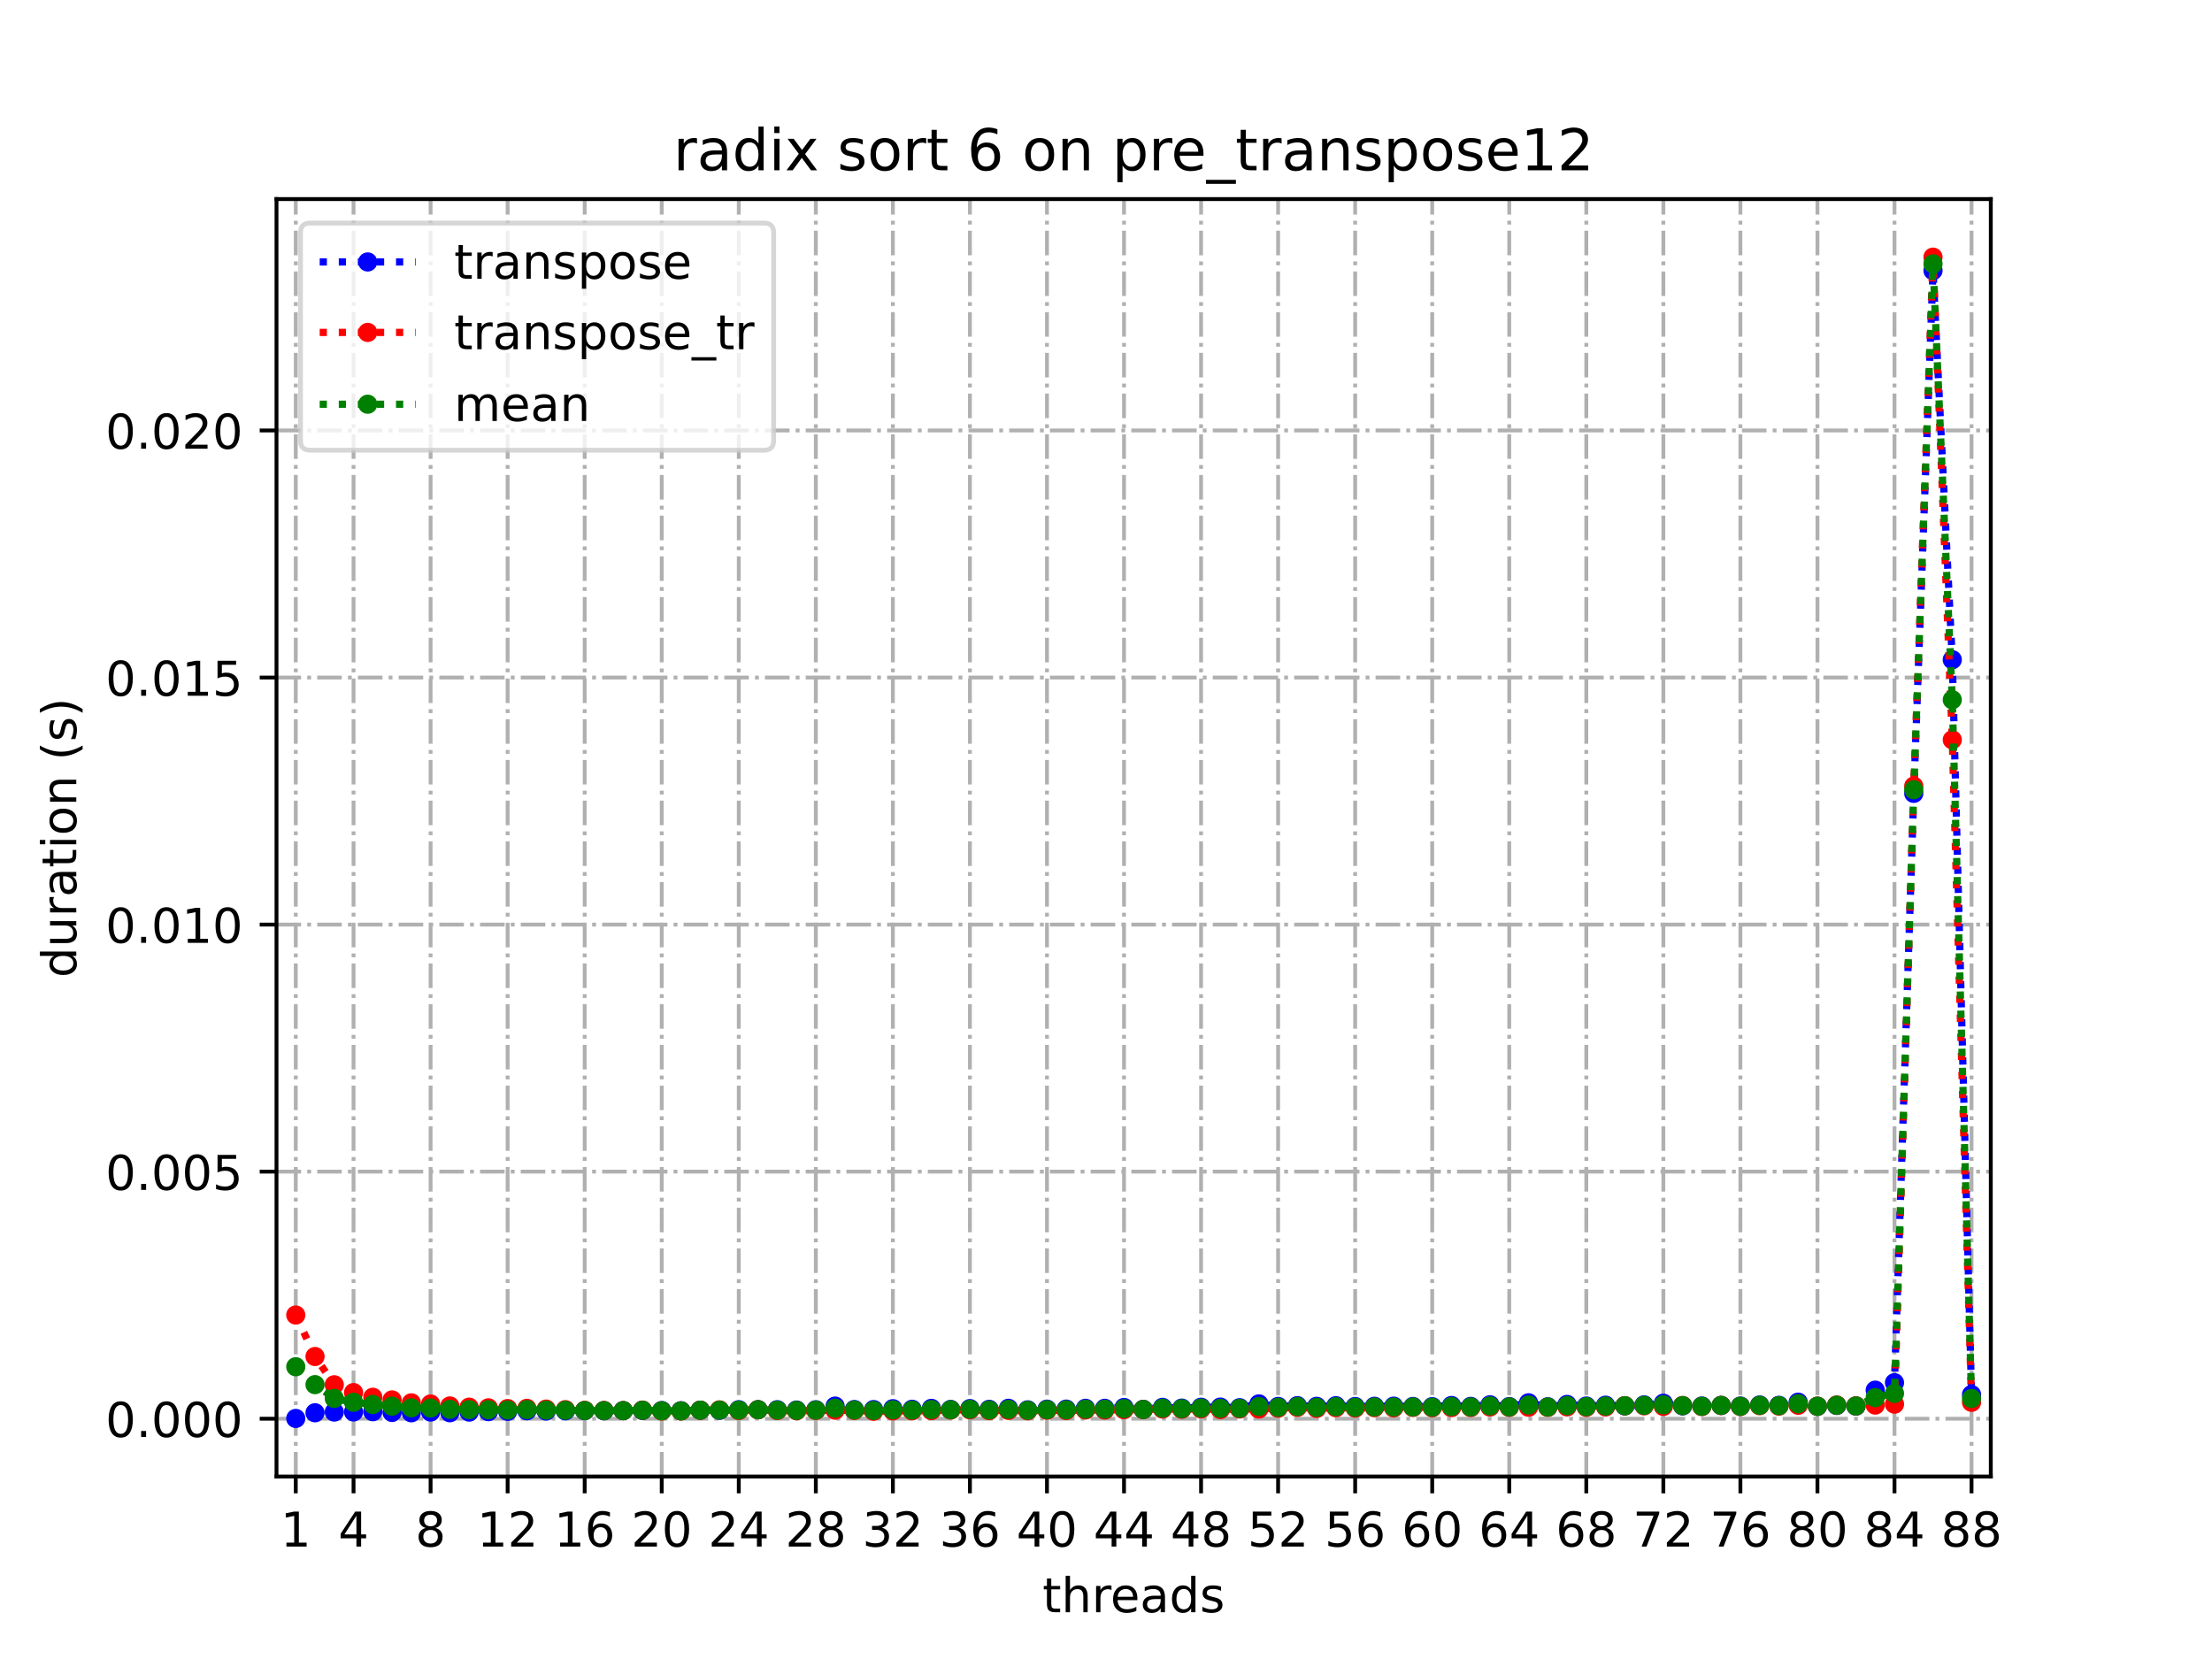 <?xml version="1.0" encoding="utf-8" standalone="no"?>
<!DOCTYPE svg PUBLIC "-//W3C//DTD SVG 1.1//EN"
  "http://www.w3.org/Graphics/SVG/1.1/DTD/svg11.dtd">
<!-- Created with matplotlib (https://matplotlib.org/) -->
<svg height="345.6pt" version="1.1" viewBox="0 0 460.8 345.6" width="460.8pt" xmlns="http://www.w3.org/2000/svg" xmlns:xlink="http://www.w3.org/1999/xlink">
 <defs>
  <style type="text/css">
*{stroke-linecap:butt;stroke-linejoin:round;}
  </style>
 </defs>
 <g id="figure_1">
  <g id="patch_1">
   <path d="M 0 345.6 
L 460.8 345.6 
L 460.8 0 
L 0 0 
z
" style="fill:#ffffff;"/>
  </g>
  <g id="axes_1">
   <g id="patch_2">
    <path d="M 57.6 307.584 
L 414.72 307.584 
L 414.72 41.472 
L 57.6 41.472 
z
" style="fill:#ffffff;"/>
   </g>
   <g id="matplotlib.axis_1">
    <g id="xtick_1">
     <g id="line2d_1">
      <path clip-path="url(#pa373f07d09)" d="M 61.613 307.584 
L 61.613 41.472 
" style="fill:none;stroke:#b0b0b0;stroke-dasharray:5.12,1.28,0.8,1.28;stroke-dashoffset:0;stroke-width:0.8;"/>
     </g>
     <g id="line2d_2">
      <defs>
       <path d="M 0 0 
L 0 3.5 
" id="m6d5e38c062" style="stroke:#000000;stroke-width:0.8;"/>
      </defs>
      <g>
       <use style="stroke:#000000;stroke-width:0.8;" x="61.613" xlink:href="#m6d5e38c062" y="307.584"/>
      </g>
     </g>
     <g id="text_1">
      <!-- 1 -->
      <defs>
       <path d="M 12.406 8.297 
L 28.516 8.297 
L 28.516 63.922 
L 10.984 60.406 
L 10.984 69.391 
L 28.422 72.906 
L 38.281 72.906 
L 38.281 8.297 
L 54.391 8.297 
L 54.391 0 
L 12.406 0 
z
" id="DejaVuSans-49"/>
      </defs>
      <g transform="translate(58.431 322.182)scale(0.1 -0.1)">
       <use xlink:href="#DejaVuSans-49"/>
      </g>
     </g>
    </g>
    <g id="xtick_2">
     <g id="line2d_3">
      <path clip-path="url(#pa373f07d09)" d="M 73.65 307.584 
L 73.65 41.472 
" style="fill:none;stroke:#b0b0b0;stroke-dasharray:5.12,1.28,0.8,1.28;stroke-dashoffset:0;stroke-width:0.8;"/>
     </g>
     <g id="line2d_4">
      <g>
       <use style="stroke:#000000;stroke-width:0.8;" x="73.65" xlink:href="#m6d5e38c062" y="307.584"/>
      </g>
     </g>
     <g id="text_2">
      <!-- 4 -->
      <defs>
       <path d="M 37.797 64.312 
L 12.891 25.391 
L 37.797 25.391 
z
M 35.203 72.906 
L 47.609 72.906 
L 47.609 25.391 
L 58.016 25.391 
L 58.016 17.188 
L 47.609 17.188 
L 47.609 0 
L 37.797 0 
L 37.797 17.188 
L 4.891 17.188 
L 4.891 26.703 
z
" id="DejaVuSans-52"/>
      </defs>
      <g transform="translate(70.469 322.182)scale(0.1 -0.1)">
       <use xlink:href="#DejaVuSans-52"/>
      </g>
     </g>
    </g>
    <g id="xtick_3">
     <g id="line2d_5">
      <path clip-path="url(#pa373f07d09)" d="M 89.701 307.584 
L 89.701 41.472 
" style="fill:none;stroke:#b0b0b0;stroke-dasharray:5.12,1.28,0.8,1.28;stroke-dashoffset:0;stroke-width:0.8;"/>
     </g>
     <g id="line2d_6">
      <g>
       <use style="stroke:#000000;stroke-width:0.8;" x="89.701" xlink:href="#m6d5e38c062" y="307.584"/>
      </g>
     </g>
     <g id="text_3">
      <!-- 8 -->
      <defs>
       <path d="M 31.781 34.625 
Q 24.75 34.625 20.719 30.859 
Q 16.703 27.094 16.703 20.516 
Q 16.703 13.922 20.719 10.156 
Q 24.75 6.391 31.781 6.391 
Q 38.812 6.391 42.859 10.172 
Q 46.922 13.969 46.922 20.516 
Q 46.922 27.094 42.891 30.859 
Q 38.875 34.625 31.781 34.625 
z
M 21.922 38.812 
Q 15.578 40.375 12.031 44.719 
Q 8.5 49.078 8.5 55.328 
Q 8.5 64.062 14.719 69.141 
Q 20.953 74.219 31.781 74.219 
Q 42.672 74.219 48.875 69.141 
Q 55.078 64.062 55.078 55.328 
Q 55.078 49.078 51.531 44.719 
Q 48 40.375 41.703 38.812 
Q 48.828 37.156 52.797 32.312 
Q 56.781 27.484 56.781 20.516 
Q 56.781 9.906 50.312 4.234 
Q 43.844 -1.422 31.781 -1.422 
Q 19.734 -1.422 13.25 4.234 
Q 6.781 9.906 6.781 20.516 
Q 6.781 27.484 10.781 32.312 
Q 14.797 37.156 21.922 38.812 
z
M 18.312 54.391 
Q 18.312 48.734 21.844 45.562 
Q 25.391 42.391 31.781 42.391 
Q 38.141 42.391 41.719 45.562 
Q 45.312 48.734 45.312 54.391 
Q 45.312 60.062 41.719 63.234 
Q 38.141 66.406 31.781 66.406 
Q 25.391 66.406 21.844 63.234 
Q 18.312 60.062 18.312 54.391 
z
" id="DejaVuSans-56"/>
      </defs>
      <g transform="translate(86.519 322.182)scale(0.1 -0.1)">
       <use xlink:href="#DejaVuSans-56"/>
      </g>
     </g>
    </g>
    <g id="xtick_4">
     <g id="line2d_7">
      <path clip-path="url(#pa373f07d09)" d="M 105.751 307.584 
L 105.751 41.472 
" style="fill:none;stroke:#b0b0b0;stroke-dasharray:5.12,1.28,0.8,1.28;stroke-dashoffset:0;stroke-width:0.8;"/>
     </g>
     <g id="line2d_8">
      <g>
       <use style="stroke:#000000;stroke-width:0.8;" x="105.751" xlink:href="#m6d5e38c062" y="307.584"/>
      </g>
     </g>
     <g id="text_4">
      <!-- 12 -->
      <defs>
       <path d="M 19.188 8.297 
L 53.609 8.297 
L 53.609 0 
L 7.328 0 
L 7.328 8.297 
Q 12.938 14.109 22.625 23.891 
Q 32.328 33.688 34.812 36.531 
Q 39.547 41.844 41.422 45.531 
Q 43.312 49.219 43.312 52.781 
Q 43.312 58.594 39.234 62.25 
Q 35.156 65.922 28.609 65.922 
Q 23.969 65.922 18.812 64.312 
Q 13.672 62.703 7.812 59.422 
L 7.812 69.391 
Q 13.766 71.781 18.938 73 
Q 24.125 74.219 28.422 74.219 
Q 39.75 74.219 46.484 68.547 
Q 53.219 62.891 53.219 53.422 
Q 53.219 48.922 51.531 44.891 
Q 49.859 40.875 45.406 35.406 
Q 44.188 33.984 37.641 27.219 
Q 31.109 20.453 19.188 8.297 
z
" id="DejaVuSans-50"/>
      </defs>
      <g transform="translate(99.389 322.182)scale(0.1 -0.1)">
       <use xlink:href="#DejaVuSans-49"/>
       <use x="63.623" xlink:href="#DejaVuSans-50"/>
      </g>
     </g>
    </g>
    <g id="xtick_5">
     <g id="line2d_9">
      <path clip-path="url(#pa373f07d09)" d="M 121.801 307.584 
L 121.801 41.472 
" style="fill:none;stroke:#b0b0b0;stroke-dasharray:5.12,1.28,0.8,1.28;stroke-dashoffset:0;stroke-width:0.8;"/>
     </g>
     <g id="line2d_10">
      <g>
       <use style="stroke:#000000;stroke-width:0.8;" x="121.801" xlink:href="#m6d5e38c062" y="307.584"/>
      </g>
     </g>
     <g id="text_5">
      <!-- 16 -->
      <defs>
       <path d="M 33.016 40.375 
Q 26.375 40.375 22.484 35.828 
Q 18.609 31.297 18.609 23.391 
Q 18.609 15.531 22.484 10.953 
Q 26.375 6.391 33.016 6.391 
Q 39.656 6.391 43.531 10.953 
Q 47.406 15.531 47.406 23.391 
Q 47.406 31.297 43.531 35.828 
Q 39.656 40.375 33.016 40.375 
z
M 52.594 71.297 
L 52.594 62.312 
Q 48.875 64.062 45.094 64.984 
Q 41.312 65.922 37.594 65.922 
Q 27.828 65.922 22.672 59.328 
Q 17.531 52.734 16.797 39.406 
Q 19.672 43.656 24.016 45.922 
Q 28.375 48.188 33.594 48.188 
Q 44.578 48.188 50.953 41.516 
Q 57.328 34.859 57.328 23.391 
Q 57.328 12.156 50.688 5.359 
Q 44.047 -1.422 33.016 -1.422 
Q 20.359 -1.422 13.672 8.266 
Q 6.984 17.969 6.984 36.375 
Q 6.984 53.656 15.188 63.938 
Q 23.391 74.219 37.203 74.219 
Q 40.922 74.219 44.703 73.484 
Q 48.484 72.75 52.594 71.297 
z
" id="DejaVuSans-54"/>
      </defs>
      <g transform="translate(115.439 322.182)scale(0.1 -0.1)">
       <use xlink:href="#DejaVuSans-49"/>
       <use x="63.623" xlink:href="#DejaVuSans-54"/>
      </g>
     </g>
    </g>
    <g id="xtick_6">
     <g id="line2d_11">
      <path clip-path="url(#pa373f07d09)" d="M 137.852 307.584 
L 137.852 41.472 
" style="fill:none;stroke:#b0b0b0;stroke-dasharray:5.12,1.28,0.8,1.28;stroke-dashoffset:0;stroke-width:0.8;"/>
     </g>
     <g id="line2d_12">
      <g>
       <use style="stroke:#000000;stroke-width:0.8;" x="137.852" xlink:href="#m6d5e38c062" y="307.584"/>
      </g>
     </g>
     <g id="text_6">
      <!-- 20 -->
      <defs>
       <path d="M 31.781 66.406 
Q 24.172 66.406 20.328 58.906 
Q 16.5 51.422 16.5 36.375 
Q 16.5 21.391 20.328 13.891 
Q 24.172 6.391 31.781 6.391 
Q 39.453 6.391 43.281 13.891 
Q 47.125 21.391 47.125 36.375 
Q 47.125 51.422 43.281 58.906 
Q 39.453 66.406 31.781 66.406 
z
M 31.781 74.219 
Q 44.047 74.219 50.516 64.516 
Q 56.984 54.828 56.984 36.375 
Q 56.984 17.969 50.516 8.266 
Q 44.047 -1.422 31.781 -1.422 
Q 19.531 -1.422 13.062 8.266 
Q 6.594 17.969 6.594 36.375 
Q 6.594 54.828 13.062 64.516 
Q 19.531 74.219 31.781 74.219 
z
" id="DejaVuSans-48"/>
      </defs>
      <g transform="translate(131.489 322.182)scale(0.1 -0.1)">
       <use xlink:href="#DejaVuSans-50"/>
       <use x="63.623" xlink:href="#DejaVuSans-48"/>
      </g>
     </g>
    </g>
    <g id="xtick_7">
     <g id="line2d_13">
      <path clip-path="url(#pa373f07d09)" d="M 153.902 307.584 
L 153.902 41.472 
" style="fill:none;stroke:#b0b0b0;stroke-dasharray:5.12,1.28,0.8,1.28;stroke-dashoffset:0;stroke-width:0.8;"/>
     </g>
     <g id="line2d_14">
      <g>
       <use style="stroke:#000000;stroke-width:0.8;" x="153.902" xlink:href="#m6d5e38c062" y="307.584"/>
      </g>
     </g>
     <g id="text_7">
      <!-- 24 -->
      <g transform="translate(147.54 322.182)scale(0.1 -0.1)">
       <use xlink:href="#DejaVuSans-50"/>
       <use x="63.623" xlink:href="#DejaVuSans-52"/>
      </g>
     </g>
    </g>
    <g id="xtick_8">
     <g id="line2d_15">
      <path clip-path="url(#pa373f07d09)" d="M 169.952 307.584 
L 169.952 41.472 
" style="fill:none;stroke:#b0b0b0;stroke-dasharray:5.12,1.28,0.8,1.28;stroke-dashoffset:0;stroke-width:0.8;"/>
     </g>
     <g id="line2d_16">
      <g>
       <use style="stroke:#000000;stroke-width:0.8;" x="169.952" xlink:href="#m6d5e38c062" y="307.584"/>
      </g>
     </g>
     <g id="text_8">
      <!-- 28 -->
      <g transform="translate(163.59 322.182)scale(0.1 -0.1)">
       <use xlink:href="#DejaVuSans-50"/>
       <use x="63.623" xlink:href="#DejaVuSans-56"/>
      </g>
     </g>
    </g>
    <g id="xtick_9">
     <g id="line2d_17">
      <path clip-path="url(#pa373f07d09)" d="M 186.003 307.584 
L 186.003 41.472 
" style="fill:none;stroke:#b0b0b0;stroke-dasharray:5.12,1.28,0.8,1.28;stroke-dashoffset:0;stroke-width:0.8;"/>
     </g>
     <g id="line2d_18">
      <g>
       <use style="stroke:#000000;stroke-width:0.8;" x="186.003" xlink:href="#m6d5e38c062" y="307.584"/>
      </g>
     </g>
     <g id="text_9">
      <!-- 32 -->
      <defs>
       <path d="M 40.578 39.312 
Q 47.656 37.797 51.625 33 
Q 55.609 28.219 55.609 21.188 
Q 55.609 10.406 48.188 4.484 
Q 40.766 -1.422 27.094 -1.422 
Q 22.516 -1.422 17.656 -0.516 
Q 12.797 0.391 7.625 2.203 
L 7.625 11.719 
Q 11.719 9.328 16.594 8.109 
Q 21.484 6.891 26.812 6.891 
Q 36.078 6.891 40.938 10.547 
Q 45.797 14.203 45.797 21.188 
Q 45.797 27.641 41.281 31.266 
Q 36.766 34.906 28.719 34.906 
L 20.219 34.906 
L 20.219 43.016 
L 29.109 43.016 
Q 36.375 43.016 40.234 45.922 
Q 44.094 48.828 44.094 54.297 
Q 44.094 59.906 40.109 62.906 
Q 36.141 65.922 28.719 65.922 
Q 24.656 65.922 20.016 65.031 
Q 15.375 64.156 9.812 62.312 
L 9.812 71.094 
Q 15.438 72.656 20.344 73.438 
Q 25.25 74.219 29.594 74.219 
Q 40.828 74.219 47.359 69.109 
Q 53.906 64.016 53.906 55.328 
Q 53.906 49.266 50.438 45.094 
Q 46.969 40.922 40.578 39.312 
z
" id="DejaVuSans-51"/>
      </defs>
      <g transform="translate(179.64 322.182)scale(0.1 -0.1)">
       <use xlink:href="#DejaVuSans-51"/>
       <use x="63.623" xlink:href="#DejaVuSans-50"/>
      </g>
     </g>
    </g>
    <g id="xtick_10">
     <g id="line2d_19">
      <path clip-path="url(#pa373f07d09)" d="M 202.053 307.584 
L 202.053 41.472 
" style="fill:none;stroke:#b0b0b0;stroke-dasharray:5.12,1.28,0.8,1.28;stroke-dashoffset:0;stroke-width:0.8;"/>
     </g>
     <g id="line2d_20">
      <g>
       <use style="stroke:#000000;stroke-width:0.8;" x="202.053" xlink:href="#m6d5e38c062" y="307.584"/>
      </g>
     </g>
     <g id="text_10">
      <!-- 36 -->
      <g transform="translate(195.691 322.182)scale(0.1 -0.1)">
       <use xlink:href="#DejaVuSans-51"/>
       <use x="63.623" xlink:href="#DejaVuSans-54"/>
      </g>
     </g>
    </g>
    <g id="xtick_11">
     <g id="line2d_21">
      <path clip-path="url(#pa373f07d09)" d="M 218.103 307.584 
L 218.103 41.472 
" style="fill:none;stroke:#b0b0b0;stroke-dasharray:5.12,1.28,0.8,1.28;stroke-dashoffset:0;stroke-width:0.8;"/>
     </g>
     <g id="line2d_22">
      <g>
       <use style="stroke:#000000;stroke-width:0.8;" x="218.103" xlink:href="#m6d5e38c062" y="307.584"/>
      </g>
     </g>
     <g id="text_11">
      <!-- 40 -->
      <g transform="translate(211.741 322.182)scale(0.1 -0.1)">
       <use xlink:href="#DejaVuSans-52"/>
       <use x="63.623" xlink:href="#DejaVuSans-48"/>
      </g>
     </g>
    </g>
    <g id="xtick_12">
     <g id="line2d_23">
      <path clip-path="url(#pa373f07d09)" d="M 234.154 307.584 
L 234.154 41.472 
" style="fill:none;stroke:#b0b0b0;stroke-dasharray:5.12,1.28,0.8,1.28;stroke-dashoffset:0;stroke-width:0.8;"/>
     </g>
     <g id="line2d_24">
      <g>
       <use style="stroke:#000000;stroke-width:0.8;" x="234.154" xlink:href="#m6d5e38c062" y="307.584"/>
      </g>
     </g>
     <g id="text_12">
      <!-- 44 -->
      <g transform="translate(227.791 322.182)scale(0.1 -0.1)">
       <use xlink:href="#DejaVuSans-52"/>
       <use x="63.623" xlink:href="#DejaVuSans-52"/>
      </g>
     </g>
    </g>
    <g id="xtick_13">
     <g id="line2d_25">
      <path clip-path="url(#pa373f07d09)" d="M 250.204 307.584 
L 250.204 41.472 
" style="fill:none;stroke:#b0b0b0;stroke-dasharray:5.12,1.28,0.8,1.28;stroke-dashoffset:0;stroke-width:0.8;"/>
     </g>
     <g id="line2d_26">
      <g>
       <use style="stroke:#000000;stroke-width:0.8;" x="250.204" xlink:href="#m6d5e38c062" y="307.584"/>
      </g>
     </g>
     <g id="text_13">
      <!-- 48 -->
      <g transform="translate(243.842 322.182)scale(0.1 -0.1)">
       <use xlink:href="#DejaVuSans-52"/>
       <use x="63.623" xlink:href="#DejaVuSans-56"/>
      </g>
     </g>
    </g>
    <g id="xtick_14">
     <g id="line2d_27">
      <path clip-path="url(#pa373f07d09)" d="M 266.254 307.584 
L 266.254 41.472 
" style="fill:none;stroke:#b0b0b0;stroke-dasharray:5.12,1.28,0.8,1.28;stroke-dashoffset:0;stroke-width:0.8;"/>
     </g>
     <g id="line2d_28">
      <g>
       <use style="stroke:#000000;stroke-width:0.8;" x="266.254" xlink:href="#m6d5e38c062" y="307.584"/>
      </g>
     </g>
     <g id="text_14">
      <!-- 52 -->
      <defs>
       <path d="M 10.797 72.906 
L 49.516 72.906 
L 49.516 64.594 
L 19.828 64.594 
L 19.828 46.734 
Q 21.969 47.469 24.109 47.828 
Q 26.266 48.188 28.422 48.188 
Q 40.625 48.188 47.75 41.5 
Q 54.891 34.812 54.891 23.391 
Q 54.891 11.625 47.562 5.094 
Q 40.234 -1.422 26.906 -1.422 
Q 22.312 -1.422 17.547 -0.641 
Q 12.797 0.141 7.719 1.703 
L 7.719 11.625 
Q 12.109 9.234 16.797 8.062 
Q 21.484 6.891 26.703 6.891 
Q 35.156 6.891 40.078 11.328 
Q 45.016 15.766 45.016 23.391 
Q 45.016 31 40.078 35.438 
Q 35.156 39.891 26.703 39.891 
Q 22.75 39.891 18.812 39.016 
Q 14.891 38.141 10.797 36.281 
z
" id="DejaVuSans-53"/>
      </defs>
      <g transform="translate(259.892 322.182)scale(0.1 -0.1)">
       <use xlink:href="#DejaVuSans-53"/>
       <use x="63.623" xlink:href="#DejaVuSans-50"/>
      </g>
     </g>
    </g>
    <g id="xtick_15">
     <g id="line2d_29">
      <path clip-path="url(#pa373f07d09)" d="M 282.305 307.584 
L 282.305 41.472 
" style="fill:none;stroke:#b0b0b0;stroke-dasharray:5.12,1.28,0.8,1.28;stroke-dashoffset:0;stroke-width:0.8;"/>
     </g>
     <g id="line2d_30">
      <g>
       <use style="stroke:#000000;stroke-width:0.8;" x="282.305" xlink:href="#m6d5e38c062" y="307.584"/>
      </g>
     </g>
     <g id="text_15">
      <!-- 56 -->
      <g transform="translate(275.942 322.182)scale(0.1 -0.1)">
       <use xlink:href="#DejaVuSans-53"/>
       <use x="63.623" xlink:href="#DejaVuSans-54"/>
      </g>
     </g>
    </g>
    <g id="xtick_16">
     <g id="line2d_31">
      <path clip-path="url(#pa373f07d09)" d="M 298.355 307.584 
L 298.355 41.472 
" style="fill:none;stroke:#b0b0b0;stroke-dasharray:5.12,1.28,0.8,1.28;stroke-dashoffset:0;stroke-width:0.8;"/>
     </g>
     <g id="line2d_32">
      <g>
       <use style="stroke:#000000;stroke-width:0.8;" x="298.355" xlink:href="#m6d5e38c062" y="307.584"/>
      </g>
     </g>
     <g id="text_16">
      <!-- 60 -->
      <g transform="translate(291.993 322.182)scale(0.1 -0.1)">
       <use xlink:href="#DejaVuSans-54"/>
       <use x="63.623" xlink:href="#DejaVuSans-48"/>
      </g>
     </g>
    </g>
    <g id="xtick_17">
     <g id="line2d_33">
      <path clip-path="url(#pa373f07d09)" d="M 314.405 307.584 
L 314.405 41.472 
" style="fill:none;stroke:#b0b0b0;stroke-dasharray:5.12,1.28,0.8,1.28;stroke-dashoffset:0;stroke-width:0.8;"/>
     </g>
     <g id="line2d_34">
      <g>
       <use style="stroke:#000000;stroke-width:0.8;" x="314.405" xlink:href="#m6d5e38c062" y="307.584"/>
      </g>
     </g>
     <g id="text_17">
      <!-- 64 -->
      <g transform="translate(308.043 322.182)scale(0.1 -0.1)">
       <use xlink:href="#DejaVuSans-54"/>
       <use x="63.623" xlink:href="#DejaVuSans-52"/>
      </g>
     </g>
    </g>
    <g id="xtick_18">
     <g id="line2d_35">
      <path clip-path="url(#pa373f07d09)" d="M 330.456 307.584 
L 330.456 41.472 
" style="fill:none;stroke:#b0b0b0;stroke-dasharray:5.12,1.28,0.8,1.28;stroke-dashoffset:0;stroke-width:0.8;"/>
     </g>
     <g id="line2d_36">
      <g>
       <use style="stroke:#000000;stroke-width:0.8;" x="330.456" xlink:href="#m6d5e38c062" y="307.584"/>
      </g>
     </g>
     <g id="text_18">
      <!-- 68 -->
      <g transform="translate(324.093 322.182)scale(0.1 -0.1)">
       <use xlink:href="#DejaVuSans-54"/>
       <use x="63.623" xlink:href="#DejaVuSans-56"/>
      </g>
     </g>
    </g>
    <g id="xtick_19">
     <g id="line2d_37">
      <path clip-path="url(#pa373f07d09)" d="M 346.506 307.584 
L 346.506 41.472 
" style="fill:none;stroke:#b0b0b0;stroke-dasharray:5.12,1.28,0.8,1.28;stroke-dashoffset:0;stroke-width:0.8;"/>
     </g>
     <g id="line2d_38">
      <g>
       <use style="stroke:#000000;stroke-width:0.8;" x="346.506" xlink:href="#m6d5e38c062" y="307.584"/>
      </g>
     </g>
     <g id="text_19">
      <!-- 72 -->
      <defs>
       <path d="M 8.203 72.906 
L 55.078 72.906 
L 55.078 68.703 
L 28.609 0 
L 18.312 0 
L 43.219 64.594 
L 8.203 64.594 
z
" id="DejaVuSans-55"/>
      </defs>
      <g transform="translate(340.144 322.182)scale(0.1 -0.1)">
       <use xlink:href="#DejaVuSans-55"/>
       <use x="63.623" xlink:href="#DejaVuSans-50"/>
      </g>
     </g>
    </g>
    <g id="xtick_20">
     <g id="line2d_39">
      <path clip-path="url(#pa373f07d09)" d="M 362.556 307.584 
L 362.556 41.472 
" style="fill:none;stroke:#b0b0b0;stroke-dasharray:5.12,1.28,0.8,1.28;stroke-dashoffset:0;stroke-width:0.8;"/>
     </g>
     <g id="line2d_40">
      <g>
       <use style="stroke:#000000;stroke-width:0.8;" x="362.556" xlink:href="#m6d5e38c062" y="307.584"/>
      </g>
     </g>
     <g id="text_20">
      <!-- 76 -->
      <g transform="translate(356.194 322.182)scale(0.1 -0.1)">
       <use xlink:href="#DejaVuSans-55"/>
       <use x="63.623" xlink:href="#DejaVuSans-54"/>
      </g>
     </g>
    </g>
    <g id="xtick_21">
     <g id="line2d_41">
      <path clip-path="url(#pa373f07d09)" d="M 378.607 307.584 
L 378.607 41.472 
" style="fill:none;stroke:#b0b0b0;stroke-dasharray:5.12,1.28,0.8,1.28;stroke-dashoffset:0;stroke-width:0.8;"/>
     </g>
     <g id="line2d_42">
      <g>
       <use style="stroke:#000000;stroke-width:0.8;" x="378.607" xlink:href="#m6d5e38c062" y="307.584"/>
      </g>
     </g>
     <g id="text_21">
      <!-- 80 -->
      <g transform="translate(372.244 322.182)scale(0.1 -0.1)">
       <use xlink:href="#DejaVuSans-56"/>
       <use x="63.623" xlink:href="#DejaVuSans-48"/>
      </g>
     </g>
    </g>
    <g id="xtick_22">
     <g id="line2d_43">
      <path clip-path="url(#pa373f07d09)" d="M 394.657 307.584 
L 394.657 41.472 
" style="fill:none;stroke:#b0b0b0;stroke-dasharray:5.12,1.28,0.8,1.28;stroke-dashoffset:0;stroke-width:0.8;"/>
     </g>
     <g id="line2d_44">
      <g>
       <use style="stroke:#000000;stroke-width:0.8;" x="394.657" xlink:href="#m6d5e38c062" y="307.584"/>
      </g>
     </g>
     <g id="text_22">
      <!-- 84 -->
      <g transform="translate(388.295 322.182)scale(0.1 -0.1)">
       <use xlink:href="#DejaVuSans-56"/>
       <use x="63.623" xlink:href="#DejaVuSans-52"/>
      </g>
     </g>
    </g>
    <g id="xtick_23">
     <g id="line2d_45">
      <path clip-path="url(#pa373f07d09)" d="M 410.707 307.584 
L 410.707 41.472 
" style="fill:none;stroke:#b0b0b0;stroke-dasharray:5.12,1.28,0.8,1.28;stroke-dashoffset:0;stroke-width:0.8;"/>
     </g>
     <g id="line2d_46">
      <g>
       <use style="stroke:#000000;stroke-width:0.8;" x="410.707" xlink:href="#m6d5e38c062" y="307.584"/>
      </g>
     </g>
     <g id="text_23">
      <!-- 88 -->
      <g transform="translate(404.345 322.182)scale(0.1 -0.1)">
       <use xlink:href="#DejaVuSans-56"/>
       <use x="63.623" xlink:href="#DejaVuSans-56"/>
      </g>
     </g>
    </g>
    <g id="text_24">
     <!-- threads -->
     <defs>
      <path d="M 18.312 70.219 
L 18.312 54.688 
L 36.812 54.688 
L 36.812 47.703 
L 18.312 47.703 
L 18.312 18.016 
Q 18.312 11.328 20.141 9.422 
Q 21.969 7.516 27.594 7.516 
L 36.812 7.516 
L 36.812 0 
L 27.594 0 
Q 17.188 0 13.234 3.875 
Q 9.281 7.766 9.281 18.016 
L 9.281 47.703 
L 2.688 47.703 
L 2.688 54.688 
L 9.281 54.688 
L 9.281 70.219 
z
" id="DejaVuSans-116"/>
      <path d="M 54.891 33.016 
L 54.891 0 
L 45.906 0 
L 45.906 32.719 
Q 45.906 40.484 42.875 44.328 
Q 39.844 48.188 33.797 48.188 
Q 26.516 48.188 22.312 43.547 
Q 18.109 38.922 18.109 30.906 
L 18.109 0 
L 9.078 0 
L 9.078 75.984 
L 18.109 75.984 
L 18.109 46.188 
Q 21.344 51.125 25.703 53.562 
Q 30.078 56 35.797 56 
Q 45.219 56 50.047 50.172 
Q 54.891 44.344 54.891 33.016 
z
" id="DejaVuSans-104"/>
      <path d="M 41.109 46.297 
Q 39.594 47.172 37.812 47.578 
Q 36.031 48 33.891 48 
Q 26.266 48 22.188 43.047 
Q 18.109 38.094 18.109 28.812 
L 18.109 0 
L 9.078 0 
L 9.078 54.688 
L 18.109 54.688 
L 18.109 46.188 
Q 20.953 51.172 25.484 53.578 
Q 30.031 56 36.531 56 
Q 37.453 56 38.578 55.875 
Q 39.703 55.766 41.062 55.516 
z
" id="DejaVuSans-114"/>
      <path d="M 56.203 29.594 
L 56.203 25.203 
L 14.891 25.203 
Q 15.484 15.922 20.484 11.062 
Q 25.484 6.203 34.422 6.203 
Q 39.594 6.203 44.453 7.469 
Q 49.312 8.734 54.109 11.281 
L 54.109 2.781 
Q 49.266 0.734 44.188 -0.344 
Q 39.109 -1.422 33.891 -1.422 
Q 20.797 -1.422 13.156 6.188 
Q 5.516 13.812 5.516 26.812 
Q 5.516 40.234 12.766 48.109 
Q 20.016 56 32.328 56 
Q 43.359 56 49.781 48.891 
Q 56.203 41.797 56.203 29.594 
z
M 47.219 32.234 
Q 47.125 39.594 43.094 43.984 
Q 39.062 48.391 32.422 48.391 
Q 24.906 48.391 20.391 44.141 
Q 15.875 39.891 15.188 32.172 
z
" id="DejaVuSans-101"/>
      <path d="M 34.281 27.484 
Q 23.391 27.484 19.188 25 
Q 14.984 22.516 14.984 16.5 
Q 14.984 11.719 18.141 8.906 
Q 21.297 6.109 26.703 6.109 
Q 34.188 6.109 38.703 11.406 
Q 43.219 16.703 43.219 25.484 
L 43.219 27.484 
z
M 52.203 31.203 
L 52.203 0 
L 43.219 0 
L 43.219 8.297 
Q 40.141 3.328 35.547 0.953 
Q 30.953 -1.422 24.312 -1.422 
Q 15.922 -1.422 10.953 3.297 
Q 6 8.016 6 15.922 
Q 6 25.141 12.172 29.828 
Q 18.359 34.516 30.609 34.516 
L 43.219 34.516 
L 43.219 35.406 
Q 43.219 41.609 39.141 45 
Q 35.062 48.391 27.688 48.391 
Q 23 48.391 18.547 47.266 
Q 14.109 46.141 10.016 43.891 
L 10.016 52.203 
Q 14.938 54.109 19.578 55.047 
Q 24.219 56 28.609 56 
Q 40.484 56 46.344 49.844 
Q 52.203 43.703 52.203 31.203 
z
" id="DejaVuSans-97"/>
      <path d="M 45.406 46.391 
L 45.406 75.984 
L 54.391 75.984 
L 54.391 0 
L 45.406 0 
L 45.406 8.203 
Q 42.578 3.328 38.25 0.953 
Q 33.938 -1.422 27.875 -1.422 
Q 17.969 -1.422 11.734 6.484 
Q 5.516 14.406 5.516 27.297 
Q 5.516 40.188 11.734 48.094 
Q 17.969 56 27.875 56 
Q 33.938 56 38.25 53.625 
Q 42.578 51.266 45.406 46.391 
z
M 14.797 27.297 
Q 14.797 17.391 18.875 11.75 
Q 22.953 6.109 30.078 6.109 
Q 37.203 6.109 41.297 11.75 
Q 45.406 17.391 45.406 27.297 
Q 45.406 37.203 41.297 42.844 
Q 37.203 48.484 30.078 48.484 
Q 22.953 48.484 18.875 42.844 
Q 14.797 37.203 14.797 27.297 
z
" id="DejaVuSans-100"/>
      <path d="M 44.281 53.078 
L 44.281 44.578 
Q 40.484 46.531 36.375 47.5 
Q 32.281 48.484 27.875 48.484 
Q 21.188 48.484 17.844 46.438 
Q 14.5 44.391 14.5 40.281 
Q 14.5 37.156 16.891 35.375 
Q 19.281 33.594 26.516 31.984 
L 29.594 31.297 
Q 39.156 29.25 43.188 25.516 
Q 47.219 21.781 47.219 15.094 
Q 47.219 7.469 41.188 3.016 
Q 35.156 -1.422 24.609 -1.422 
Q 20.219 -1.422 15.453 -0.562 
Q 10.688 0.297 5.422 2 
L 5.422 11.281 
Q 10.406 8.688 15.234 7.391 
Q 20.062 6.109 24.812 6.109 
Q 31.156 6.109 34.562 8.281 
Q 37.984 10.453 37.984 14.406 
Q 37.984 18.062 35.516 20.016 
Q 33.062 21.969 24.703 23.781 
L 21.578 24.516 
Q 13.234 26.266 9.516 29.906 
Q 5.812 33.547 5.812 39.891 
Q 5.812 47.609 11.281 51.797 
Q 16.75 56 26.812 56 
Q 31.781 56 36.172 55.266 
Q 40.578 54.547 44.281 53.078 
z
" id="DejaVuSans-115"/>
     </defs>
     <g transform="translate(217.169 335.861)scale(0.1 -0.1)">
      <use xlink:href="#DejaVuSans-116"/>
      <use x="39.209" xlink:href="#DejaVuSans-104"/>
      <use x="102.588" xlink:href="#DejaVuSans-114"/>
      <use x="141.451" xlink:href="#DejaVuSans-101"/>
      <use x="202.975" xlink:href="#DejaVuSans-97"/>
      <use x="264.254" xlink:href="#DejaVuSans-100"/>
      <use x="327.73" xlink:href="#DejaVuSans-115"/>
     </g>
    </g>
   </g>
   <g id="matplotlib.axis_2">
    <g id="ytick_1">
     <g id="line2d_47">
      <path clip-path="url(#pa373f07d09)" d="M 57.6 295.541 
L 414.72 295.541 
" style="fill:none;stroke:#b0b0b0;stroke-dasharray:5.12,1.28,0.8,1.28;stroke-dashoffset:0;stroke-width:0.8;"/>
     </g>
     <g id="line2d_48">
      <defs>
       <path d="M 0 0 
L -3.5 0 
" id="m0bc86b228e" style="stroke:#000000;stroke-width:0.8;"/>
      </defs>
      <g>
       <use style="stroke:#000000;stroke-width:0.8;" x="57.6" xlink:href="#m0bc86b228e" y="295.541"/>
      </g>
     </g>
     <g id="text_25">
      <!-- 0.000 -->
      <defs>
       <path d="M 10.688 12.406 
L 21 12.406 
L 21 0 
L 10.688 0 
z
" id="DejaVuSans-46"/>
      </defs>
      <g transform="translate(21.972 299.34)scale(0.1 -0.1)">
       <use xlink:href="#DejaVuSans-48"/>
       <use x="63.623" xlink:href="#DejaVuSans-46"/>
       <use x="95.41" xlink:href="#DejaVuSans-48"/>
       <use x="159.033" xlink:href="#DejaVuSans-48"/>
       <use x="222.656" xlink:href="#DejaVuSans-48"/>
      </g>
     </g>
    </g>
    <g id="ytick_2">
     <g id="line2d_49">
      <path clip-path="url(#pa373f07d09)" d="M 57.6 244.075 
L 414.72 244.075 
" style="fill:none;stroke:#b0b0b0;stroke-dasharray:5.12,1.28,0.8,1.28;stroke-dashoffset:0;stroke-width:0.8;"/>
     </g>
     <g id="line2d_50">
      <g>
       <use style="stroke:#000000;stroke-width:0.8;" x="57.6" xlink:href="#m0bc86b228e" y="244.075"/>
      </g>
     </g>
     <g id="text_26">
      <!-- 0.005 -->
      <g transform="translate(21.972 247.874)scale(0.1 -0.1)">
       <use xlink:href="#DejaVuSans-48"/>
       <use x="63.623" xlink:href="#DejaVuSans-46"/>
       <use x="95.41" xlink:href="#DejaVuSans-48"/>
       <use x="159.033" xlink:href="#DejaVuSans-48"/>
       <use x="222.656" xlink:href="#DejaVuSans-53"/>
      </g>
     </g>
    </g>
    <g id="ytick_3">
     <g id="line2d_51">
      <path clip-path="url(#pa373f07d09)" d="M 57.6 192.608 
L 414.72 192.608 
" style="fill:none;stroke:#b0b0b0;stroke-dasharray:5.12,1.28,0.8,1.28;stroke-dashoffset:0;stroke-width:0.8;"/>
     </g>
     <g id="line2d_52">
      <g>
       <use style="stroke:#000000;stroke-width:0.8;" x="57.6" xlink:href="#m0bc86b228e" y="192.608"/>
      </g>
     </g>
     <g id="text_27">
      <!-- 0.010 -->
      <g transform="translate(21.972 196.407)scale(0.1 -0.1)">
       <use xlink:href="#DejaVuSans-48"/>
       <use x="63.623" xlink:href="#DejaVuSans-46"/>
       <use x="95.41" xlink:href="#DejaVuSans-48"/>
       <use x="159.033" xlink:href="#DejaVuSans-49"/>
       <use x="222.656" xlink:href="#DejaVuSans-48"/>
      </g>
     </g>
    </g>
    <g id="ytick_4">
     <g id="line2d_53">
      <path clip-path="url(#pa373f07d09)" d="M 57.6 141.142 
L 414.72 141.142 
" style="fill:none;stroke:#b0b0b0;stroke-dasharray:5.12,1.28,0.8,1.28;stroke-dashoffset:0;stroke-width:0.8;"/>
     </g>
     <g id="line2d_54">
      <g>
       <use style="stroke:#000000;stroke-width:0.8;" x="57.6" xlink:href="#m0bc86b228e" y="141.142"/>
      </g>
     </g>
     <g id="text_28">
      <!-- 0.015 -->
      <g transform="translate(21.972 144.941)scale(0.1 -0.1)">
       <use xlink:href="#DejaVuSans-48"/>
       <use x="63.623" xlink:href="#DejaVuSans-46"/>
       <use x="95.41" xlink:href="#DejaVuSans-48"/>
       <use x="159.033" xlink:href="#DejaVuSans-49"/>
       <use x="222.656" xlink:href="#DejaVuSans-53"/>
      </g>
     </g>
    </g>
    <g id="ytick_5">
     <g id="line2d_55">
      <path clip-path="url(#pa373f07d09)" d="M 57.6 89.675 
L 414.72 89.675 
" style="fill:none;stroke:#b0b0b0;stroke-dasharray:5.12,1.28,0.8,1.28;stroke-dashoffset:0;stroke-width:0.8;"/>
     </g>
     <g id="line2d_56">
      <g>
       <use style="stroke:#000000;stroke-width:0.8;" x="57.6" xlink:href="#m0bc86b228e" y="89.675"/>
      </g>
     </g>
     <g id="text_29">
      <!-- 0.020 -->
      <g transform="translate(21.972 93.475)scale(0.1 -0.1)">
       <use xlink:href="#DejaVuSans-48"/>
       <use x="63.623" xlink:href="#DejaVuSans-46"/>
       <use x="95.41" xlink:href="#DejaVuSans-48"/>
       <use x="159.033" xlink:href="#DejaVuSans-50"/>
       <use x="222.656" xlink:href="#DejaVuSans-48"/>
      </g>
     </g>
    </g>
    <g id="text_30">
     <!-- duration (s) -->
     <defs>
      <path d="M 8.5 21.578 
L 8.5 54.688 
L 17.484 54.688 
L 17.484 21.922 
Q 17.484 14.156 20.5 10.266 
Q 23.531 6.391 29.594 6.391 
Q 36.859 6.391 41.078 11.031 
Q 45.312 15.672 45.312 23.688 
L 45.312 54.688 
L 54.297 54.688 
L 54.297 0 
L 45.312 0 
L 45.312 8.406 
Q 42.047 3.422 37.719 1 
Q 33.406 -1.422 27.688 -1.422 
Q 18.266 -1.422 13.375 4.438 
Q 8.5 10.297 8.5 21.578 
z
M 31.109 56 
z
" id="DejaVuSans-117"/>
      <path d="M 9.422 54.688 
L 18.406 54.688 
L 18.406 0 
L 9.422 0 
z
M 9.422 75.984 
L 18.406 75.984 
L 18.406 64.594 
L 9.422 64.594 
z
" id="DejaVuSans-105"/>
      <path d="M 30.609 48.391 
Q 23.391 48.391 19.188 42.75 
Q 14.984 37.109 14.984 27.297 
Q 14.984 17.484 19.156 11.844 
Q 23.344 6.203 30.609 6.203 
Q 37.797 6.203 41.984 11.859 
Q 46.188 17.531 46.188 27.297 
Q 46.188 37.016 41.984 42.703 
Q 37.797 48.391 30.609 48.391 
z
M 30.609 56 
Q 42.328 56 49.016 48.375 
Q 55.719 40.766 55.719 27.297 
Q 55.719 13.875 49.016 6.219 
Q 42.328 -1.422 30.609 -1.422 
Q 18.844 -1.422 12.172 6.219 
Q 5.516 13.875 5.516 27.297 
Q 5.516 40.766 12.172 48.375 
Q 18.844 56 30.609 56 
z
" id="DejaVuSans-111"/>
      <path d="M 54.891 33.016 
L 54.891 0 
L 45.906 0 
L 45.906 32.719 
Q 45.906 40.484 42.875 44.328 
Q 39.844 48.188 33.797 48.188 
Q 26.516 48.188 22.312 43.547 
Q 18.109 38.922 18.109 30.906 
L 18.109 0 
L 9.078 0 
L 9.078 54.688 
L 18.109 54.688 
L 18.109 46.188 
Q 21.344 51.125 25.703 53.562 
Q 30.078 56 35.797 56 
Q 45.219 56 50.047 50.172 
Q 54.891 44.344 54.891 33.016 
z
" id="DejaVuSans-110"/>
      <path id="DejaVuSans-32"/>
      <path d="M 31 75.875 
Q 24.469 64.656 21.281 53.656 
Q 18.109 42.672 18.109 31.391 
Q 18.109 20.125 21.312 9.062 
Q 24.516 -2 31 -13.188 
L 23.188 -13.188 
Q 15.875 -1.703 12.234 9.375 
Q 8.594 20.453 8.594 31.391 
Q 8.594 42.281 12.203 53.312 
Q 15.828 64.359 23.188 75.875 
z
" id="DejaVuSans-40"/>
      <path d="M 8.016 75.875 
L 15.828 75.875 
Q 23.141 64.359 26.781 53.312 
Q 30.422 42.281 30.422 31.391 
Q 30.422 20.453 26.781 9.375 
Q 23.141 -1.703 15.828 -13.188 
L 8.016 -13.188 
Q 14.5 -2 17.703 9.062 
Q 20.906 20.125 20.906 31.391 
Q 20.906 42.672 17.703 53.656 
Q 14.5 64.656 8.016 75.875 
z
" id="DejaVuSans-41"/>
     </defs>
     <g transform="translate(15.892 203.663)rotate(-90)scale(0.1 -0.1)">
      <use xlink:href="#DejaVuSans-100"/>
      <use x="63.477" xlink:href="#DejaVuSans-117"/>
      <use x="126.855" xlink:href="#DejaVuSans-114"/>
      <use x="167.969" xlink:href="#DejaVuSans-97"/>
      <use x="229.248" xlink:href="#DejaVuSans-116"/>
      <use x="268.457" xlink:href="#DejaVuSans-105"/>
      <use x="296.24" xlink:href="#DejaVuSans-111"/>
      <use x="357.422" xlink:href="#DejaVuSans-110"/>
      <use x="420.801" xlink:href="#DejaVuSans-32"/>
      <use x="452.588" xlink:href="#DejaVuSans-40"/>
      <use x="491.602" xlink:href="#DejaVuSans-115"/>
      <use x="543.701" xlink:href="#DejaVuSans-41"/>
     </g>
    </g>
   </g>
   <g id="line2d_57">
    <path clip-path="url(#pa373f07d09)" d="M 61.613 295.488 
L 65.625 294.306 
L 69.638 294.155 
L 73.65 294.135 
L 77.663 294.08 
L 81.676 294.235 
L 85.688 294.305 
L 89.701 294.156 
L 93.713 294.295 
L 97.726 294.159 
L 101.738 294.067 
L 105.751 294.014 
L 109.764 293.888 
L 113.776 293.955 
L 117.789 293.897 
L 121.801 293.878 
L 125.814 293.896 
L 129.827 293.865 
L 133.839 293.828 
L 137.852 293.845 
L 141.864 293.885 
L 145.877 293.765 
L 149.889 293.804 
L 153.902 293.664 
L 157.915 293.651 
L 161.927 293.668 
L 165.94 293.734 
L 169.952 293.676 
L 173.965 292.917 
L 177.978 293.63 
L 181.99 293.64 
L 186.003 293.454 
L 190.015 293.578 
L 194.028 293.389 
L 198.04 293.612 
L 202.053 293.435 
L 206.066 293.591 
L 210.078 293.375 
L 214.091 293.696 
L 218.103 293.549 
L 222.116 293.542 
L 226.129 293.375 
L 230.141 293.376 
L 234.154 293.203 
L 238.166 293.588 
L 242.179 293.18 
L 246.191 293.335 
L 250.204 293.153 
L 254.217 293.124 
L 258.229 293.248 
L 262.242 292.459 
L 266.254 292.985 
L 270.267 292.826 
L 274.28 292.966 
L 278.292 292.834 
L 282.305 293.003 
L 286.317 292.953 
L 290.33 292.929 
L 294.342 292.994 
L 298.355 293.031 
L 302.368 292.795 
L 306.38 292.976 
L 310.393 292.649 
L 314.405 293.018 
L 318.418 292.229 
L 322.431 293.057 
L 326.443 292.573 
L 330.456 292.901 
L 334.468 292.73 
L 338.481 292.873 
L 342.493 292.665 
L 346.506 292.323 
L 350.519 292.863 
L 354.531 292.901 
L 358.544 292.779 
L 362.556 292.91 
L 366.569 292.689 
L 370.582 292.757 
L 374.594 292.096 
L 378.607 292.962 
L 382.619 292.777 
L 386.632 292.914 
L 390.644 289.596 
L 394.657 288.042 
L 398.67 165.273 
L 402.682 56.371 
L 406.695 137.433 
L 410.707 290.524 
" style="fill:none;stroke:#0000ff;stroke-dasharray:1.5,2.475;stroke-dashoffset:0;stroke-width:1.5;"/>
    <defs>
     <path d="M 0 1.5 
C 0.398 1.5 0.779 1.342 1.061 1.061 
C 1.342 0.779 1.5 0.398 1.5 0 
C 1.5 -0.398 1.342 -0.779 1.061 -1.061 
C 0.779 -1.342 0.398 -1.5 0 -1.5 
C -0.398 -1.5 -0.779 -1.342 -1.061 -1.061 
C -1.342 -0.779 -1.5 -0.398 -1.5 0 
C -1.5 0.398 -1.342 0.779 -1.061 1.061 
C -0.779 1.342 -0.398 1.5 0 1.5 
z
" id="mf56b660abc" style="stroke:#0000ff;"/>
    </defs>
    <g clip-path="url(#pa373f07d09)">
     <use style="fill:#0000ff;stroke:#0000ff;" x="61.613" xlink:href="#mf56b660abc" y="295.488"/>
     <use style="fill:#0000ff;stroke:#0000ff;" x="65.625" xlink:href="#mf56b660abc" y="294.306"/>
     <use style="fill:#0000ff;stroke:#0000ff;" x="69.638" xlink:href="#mf56b660abc" y="294.155"/>
     <use style="fill:#0000ff;stroke:#0000ff;" x="73.65" xlink:href="#mf56b660abc" y="294.135"/>
     <use style="fill:#0000ff;stroke:#0000ff;" x="77.663" xlink:href="#mf56b660abc" y="294.08"/>
     <use style="fill:#0000ff;stroke:#0000ff;" x="81.676" xlink:href="#mf56b660abc" y="294.235"/>
     <use style="fill:#0000ff;stroke:#0000ff;" x="85.688" xlink:href="#mf56b660abc" y="294.305"/>
     <use style="fill:#0000ff;stroke:#0000ff;" x="89.701" xlink:href="#mf56b660abc" y="294.156"/>
     <use style="fill:#0000ff;stroke:#0000ff;" x="93.713" xlink:href="#mf56b660abc" y="294.295"/>
     <use style="fill:#0000ff;stroke:#0000ff;" x="97.726" xlink:href="#mf56b660abc" y="294.159"/>
     <use style="fill:#0000ff;stroke:#0000ff;" x="101.738" xlink:href="#mf56b660abc" y="294.067"/>
     <use style="fill:#0000ff;stroke:#0000ff;" x="105.751" xlink:href="#mf56b660abc" y="294.014"/>
     <use style="fill:#0000ff;stroke:#0000ff;" x="109.764" xlink:href="#mf56b660abc" y="293.888"/>
     <use style="fill:#0000ff;stroke:#0000ff;" x="113.776" xlink:href="#mf56b660abc" y="293.955"/>
     <use style="fill:#0000ff;stroke:#0000ff;" x="117.789" xlink:href="#mf56b660abc" y="293.897"/>
     <use style="fill:#0000ff;stroke:#0000ff;" x="121.801" xlink:href="#mf56b660abc" y="293.878"/>
     <use style="fill:#0000ff;stroke:#0000ff;" x="125.814" xlink:href="#mf56b660abc" y="293.896"/>
     <use style="fill:#0000ff;stroke:#0000ff;" x="129.827" xlink:href="#mf56b660abc" y="293.865"/>
     <use style="fill:#0000ff;stroke:#0000ff;" x="133.839" xlink:href="#mf56b660abc" y="293.828"/>
     <use style="fill:#0000ff;stroke:#0000ff;" x="137.852" xlink:href="#mf56b660abc" y="293.845"/>
     <use style="fill:#0000ff;stroke:#0000ff;" x="141.864" xlink:href="#mf56b660abc" y="293.885"/>
     <use style="fill:#0000ff;stroke:#0000ff;" x="145.877" xlink:href="#mf56b660abc" y="293.765"/>
     <use style="fill:#0000ff;stroke:#0000ff;" x="149.889" xlink:href="#mf56b660abc" y="293.804"/>
     <use style="fill:#0000ff;stroke:#0000ff;" x="153.902" xlink:href="#mf56b660abc" y="293.664"/>
     <use style="fill:#0000ff;stroke:#0000ff;" x="157.915" xlink:href="#mf56b660abc" y="293.651"/>
     <use style="fill:#0000ff;stroke:#0000ff;" x="161.927" xlink:href="#mf56b660abc" y="293.668"/>
     <use style="fill:#0000ff;stroke:#0000ff;" x="165.94" xlink:href="#mf56b660abc" y="293.734"/>
     <use style="fill:#0000ff;stroke:#0000ff;" x="169.952" xlink:href="#mf56b660abc" y="293.676"/>
     <use style="fill:#0000ff;stroke:#0000ff;" x="173.965" xlink:href="#mf56b660abc" y="292.917"/>
     <use style="fill:#0000ff;stroke:#0000ff;" x="177.978" xlink:href="#mf56b660abc" y="293.63"/>
     <use style="fill:#0000ff;stroke:#0000ff;" x="181.99" xlink:href="#mf56b660abc" y="293.64"/>
     <use style="fill:#0000ff;stroke:#0000ff;" x="186.003" xlink:href="#mf56b660abc" y="293.454"/>
     <use style="fill:#0000ff;stroke:#0000ff;" x="190.015" xlink:href="#mf56b660abc" y="293.578"/>
     <use style="fill:#0000ff;stroke:#0000ff;" x="194.028" xlink:href="#mf56b660abc" y="293.389"/>
     <use style="fill:#0000ff;stroke:#0000ff;" x="198.04" xlink:href="#mf56b660abc" y="293.612"/>
     <use style="fill:#0000ff;stroke:#0000ff;" x="202.053" xlink:href="#mf56b660abc" y="293.435"/>
     <use style="fill:#0000ff;stroke:#0000ff;" x="206.066" xlink:href="#mf56b660abc" y="293.591"/>
     <use style="fill:#0000ff;stroke:#0000ff;" x="210.078" xlink:href="#mf56b660abc" y="293.375"/>
     <use style="fill:#0000ff;stroke:#0000ff;" x="214.091" xlink:href="#mf56b660abc" y="293.696"/>
     <use style="fill:#0000ff;stroke:#0000ff;" x="218.103" xlink:href="#mf56b660abc" y="293.549"/>
     <use style="fill:#0000ff;stroke:#0000ff;" x="222.116" xlink:href="#mf56b660abc" y="293.542"/>
     <use style="fill:#0000ff;stroke:#0000ff;" x="226.129" xlink:href="#mf56b660abc" y="293.375"/>
     <use style="fill:#0000ff;stroke:#0000ff;" x="230.141" xlink:href="#mf56b660abc" y="293.376"/>
     <use style="fill:#0000ff;stroke:#0000ff;" x="234.154" xlink:href="#mf56b660abc" y="293.203"/>
     <use style="fill:#0000ff;stroke:#0000ff;" x="238.166" xlink:href="#mf56b660abc" y="293.588"/>
     <use style="fill:#0000ff;stroke:#0000ff;" x="242.179" xlink:href="#mf56b660abc" y="293.18"/>
     <use style="fill:#0000ff;stroke:#0000ff;" x="246.191" xlink:href="#mf56b660abc" y="293.335"/>
     <use style="fill:#0000ff;stroke:#0000ff;" x="250.204" xlink:href="#mf56b660abc" y="293.153"/>
     <use style="fill:#0000ff;stroke:#0000ff;" x="254.217" xlink:href="#mf56b660abc" y="293.124"/>
     <use style="fill:#0000ff;stroke:#0000ff;" x="258.229" xlink:href="#mf56b660abc" y="293.248"/>
     <use style="fill:#0000ff;stroke:#0000ff;" x="262.242" xlink:href="#mf56b660abc" y="292.459"/>
     <use style="fill:#0000ff;stroke:#0000ff;" x="266.254" xlink:href="#mf56b660abc" y="292.985"/>
     <use style="fill:#0000ff;stroke:#0000ff;" x="270.267" xlink:href="#mf56b660abc" y="292.826"/>
     <use style="fill:#0000ff;stroke:#0000ff;" x="274.28" xlink:href="#mf56b660abc" y="292.966"/>
     <use style="fill:#0000ff;stroke:#0000ff;" x="278.292" xlink:href="#mf56b660abc" y="292.834"/>
     <use style="fill:#0000ff;stroke:#0000ff;" x="282.305" xlink:href="#mf56b660abc" y="293.003"/>
     <use style="fill:#0000ff;stroke:#0000ff;" x="286.317" xlink:href="#mf56b660abc" y="292.953"/>
     <use style="fill:#0000ff;stroke:#0000ff;" x="290.33" xlink:href="#mf56b660abc" y="292.929"/>
     <use style="fill:#0000ff;stroke:#0000ff;" x="294.342" xlink:href="#mf56b660abc" y="292.994"/>
     <use style="fill:#0000ff;stroke:#0000ff;" x="298.355" xlink:href="#mf56b660abc" y="293.031"/>
     <use style="fill:#0000ff;stroke:#0000ff;" x="302.368" xlink:href="#mf56b660abc" y="292.795"/>
     <use style="fill:#0000ff;stroke:#0000ff;" x="306.38" xlink:href="#mf56b660abc" y="292.976"/>
     <use style="fill:#0000ff;stroke:#0000ff;" x="310.393" xlink:href="#mf56b660abc" y="292.649"/>
     <use style="fill:#0000ff;stroke:#0000ff;" x="314.405" xlink:href="#mf56b660abc" y="293.018"/>
     <use style="fill:#0000ff;stroke:#0000ff;" x="318.418" xlink:href="#mf56b660abc" y="292.229"/>
     <use style="fill:#0000ff;stroke:#0000ff;" x="322.431" xlink:href="#mf56b660abc" y="293.057"/>
     <use style="fill:#0000ff;stroke:#0000ff;" x="326.443" xlink:href="#mf56b660abc" y="292.573"/>
     <use style="fill:#0000ff;stroke:#0000ff;" x="330.456" xlink:href="#mf56b660abc" y="292.901"/>
     <use style="fill:#0000ff;stroke:#0000ff;" x="334.468" xlink:href="#mf56b660abc" y="292.73"/>
     <use style="fill:#0000ff;stroke:#0000ff;" x="338.481" xlink:href="#mf56b660abc" y="292.873"/>
     <use style="fill:#0000ff;stroke:#0000ff;" x="342.493" xlink:href="#mf56b660abc" y="292.665"/>
     <use style="fill:#0000ff;stroke:#0000ff;" x="346.506" xlink:href="#mf56b660abc" y="292.323"/>
     <use style="fill:#0000ff;stroke:#0000ff;" x="350.519" xlink:href="#mf56b660abc" y="292.863"/>
     <use style="fill:#0000ff;stroke:#0000ff;" x="354.531" xlink:href="#mf56b660abc" y="292.901"/>
     <use style="fill:#0000ff;stroke:#0000ff;" x="358.544" xlink:href="#mf56b660abc" y="292.779"/>
     <use style="fill:#0000ff;stroke:#0000ff;" x="362.556" xlink:href="#mf56b660abc" y="292.91"/>
     <use style="fill:#0000ff;stroke:#0000ff;" x="366.569" xlink:href="#mf56b660abc" y="292.689"/>
     <use style="fill:#0000ff;stroke:#0000ff;" x="370.582" xlink:href="#mf56b660abc" y="292.757"/>
     <use style="fill:#0000ff;stroke:#0000ff;" x="374.594" xlink:href="#mf56b660abc" y="292.096"/>
     <use style="fill:#0000ff;stroke:#0000ff;" x="378.607" xlink:href="#mf56b660abc" y="292.962"/>
     <use style="fill:#0000ff;stroke:#0000ff;" x="382.619" xlink:href="#mf56b660abc" y="292.777"/>
     <use style="fill:#0000ff;stroke:#0000ff;" x="386.632" xlink:href="#mf56b660abc" y="292.914"/>
     <use style="fill:#0000ff;stroke:#0000ff;" x="390.644" xlink:href="#mf56b660abc" y="289.596"/>
     <use style="fill:#0000ff;stroke:#0000ff;" x="394.657" xlink:href="#mf56b660abc" y="288.042"/>
     <use style="fill:#0000ff;stroke:#0000ff;" x="398.67" xlink:href="#mf56b660abc" y="165.273"/>
     <use style="fill:#0000ff;stroke:#0000ff;" x="402.682" xlink:href="#mf56b660abc" y="56.371"/>
     <use style="fill:#0000ff;stroke:#0000ff;" x="406.695" xlink:href="#mf56b660abc" y="137.433"/>
     <use style="fill:#0000ff;stroke:#0000ff;" x="410.707" xlink:href="#mf56b660abc" y="290.524"/>
    </g>
   </g>
   <g id="line2d_58">
    <path clip-path="url(#pa373f07d09)" d="M 61.613 273.944 
L 65.625 282.586 
L 69.638 288.473 
L 73.65 290.101 
L 77.663 291.078 
L 81.676 291.629 
L 85.688 292.236 
L 89.701 292.479 
L 93.713 292.888 
L 97.726 293.139 
L 101.738 293.279 
L 105.751 293.431 
L 109.764 293.387 
L 113.776 293.542 
L 117.789 293.659 
L 121.801 293.809 
L 125.814 293.823 
L 129.827 293.853 
L 133.839 293.744 
L 137.852 293.938 
L 141.864 293.939 
L 145.877 293.771 
L 149.889 293.706 
L 153.902 293.829 
L 157.915 293.68 
L 161.927 293.837 
L 165.94 293.891 
L 169.952 293.813 
L 173.965 293.769 
L 177.978 293.821 
L 181.99 293.996 
L 186.003 293.916 
L 190.015 293.903 
L 194.028 293.859 
L 198.04 293.732 
L 202.053 293.698 
L 206.066 293.859 
L 210.078 293.807 
L 214.091 293.884 
L 218.103 293.769 
L 222.116 293.835 
L 226.129 293.729 
L 230.141 293.745 
L 234.154 293.663 
L 238.166 293.642 
L 242.179 293.527 
L 246.191 293.572 
L 250.204 293.494 
L 254.217 293.635 
L 258.229 293.519 
L 262.242 293.528 
L 266.254 293.353 
L 270.267 293.175 
L 274.28 293.402 
L 278.292 293.246 
L 282.305 293.328 
L 286.317 293.244 
L 290.33 293.288 
L 294.342 293.192 
L 298.355 293.259 
L 302.368 293.228 
L 306.38 293.209 
L 310.393 293.097 
L 314.405 293.175 
L 318.418 293.144 
L 322.431 293.169 
L 326.443 293.073 
L 330.456 293.16 
L 334.468 293.087 
L 338.481 292.83 
L 342.493 292.856 
L 346.506 292.977 
L 350.519 292.79 
L 354.531 293.012 
L 358.544 292.784 
L 362.556 292.978 
L 366.569 292.825 
L 370.582 292.915 
L 374.594 292.737 
L 378.607 292.934 
L 382.619 292.697 
L 386.632 292.864 
L 390.644 292.702 
L 394.657 292.509 
L 398.67 163.764 
L 402.682 53.568 
L 406.695 154.111 
L 410.707 292.129 
" style="fill:none;stroke:#ff0000;stroke-dasharray:1.5,2.475;stroke-dashoffset:0;stroke-width:1.5;"/>
    <defs>
     <path d="M 0 1.5 
C 0.398 1.5 0.779 1.342 1.061 1.061 
C 1.342 0.779 1.5 0.398 1.5 0 
C 1.5 -0.398 1.342 -0.779 1.061 -1.061 
C 0.779 -1.342 0.398 -1.5 0 -1.5 
C -0.398 -1.5 -0.779 -1.342 -1.061 -1.061 
C -1.342 -0.779 -1.5 -0.398 -1.5 0 
C -1.5 0.398 -1.342 0.779 -1.061 1.061 
C -0.779 1.342 -0.398 1.5 0 1.5 
z
" id="mb752e82b38" style="stroke:#ff0000;"/>
    </defs>
    <g clip-path="url(#pa373f07d09)">
     <use style="fill:#ff0000;stroke:#ff0000;" x="61.613" xlink:href="#mb752e82b38" y="273.944"/>
     <use style="fill:#ff0000;stroke:#ff0000;" x="65.625" xlink:href="#mb752e82b38" y="282.586"/>
     <use style="fill:#ff0000;stroke:#ff0000;" x="69.638" xlink:href="#mb752e82b38" y="288.473"/>
     <use style="fill:#ff0000;stroke:#ff0000;" x="73.65" xlink:href="#mb752e82b38" y="290.101"/>
     <use style="fill:#ff0000;stroke:#ff0000;" x="77.663" xlink:href="#mb752e82b38" y="291.078"/>
     <use style="fill:#ff0000;stroke:#ff0000;" x="81.676" xlink:href="#mb752e82b38" y="291.629"/>
     <use style="fill:#ff0000;stroke:#ff0000;" x="85.688" xlink:href="#mb752e82b38" y="292.236"/>
     <use style="fill:#ff0000;stroke:#ff0000;" x="89.701" xlink:href="#mb752e82b38" y="292.479"/>
     <use style="fill:#ff0000;stroke:#ff0000;" x="93.713" xlink:href="#mb752e82b38" y="292.888"/>
     <use style="fill:#ff0000;stroke:#ff0000;" x="97.726" xlink:href="#mb752e82b38" y="293.139"/>
     <use style="fill:#ff0000;stroke:#ff0000;" x="101.738" xlink:href="#mb752e82b38" y="293.279"/>
     <use style="fill:#ff0000;stroke:#ff0000;" x="105.751" xlink:href="#mb752e82b38" y="293.431"/>
     <use style="fill:#ff0000;stroke:#ff0000;" x="109.764" xlink:href="#mb752e82b38" y="293.387"/>
     <use style="fill:#ff0000;stroke:#ff0000;" x="113.776" xlink:href="#mb752e82b38" y="293.542"/>
     <use style="fill:#ff0000;stroke:#ff0000;" x="117.789" xlink:href="#mb752e82b38" y="293.659"/>
     <use style="fill:#ff0000;stroke:#ff0000;" x="121.801" xlink:href="#mb752e82b38" y="293.809"/>
     <use style="fill:#ff0000;stroke:#ff0000;" x="125.814" xlink:href="#mb752e82b38" y="293.823"/>
     <use style="fill:#ff0000;stroke:#ff0000;" x="129.827" xlink:href="#mb752e82b38" y="293.853"/>
     <use style="fill:#ff0000;stroke:#ff0000;" x="133.839" xlink:href="#mb752e82b38" y="293.744"/>
     <use style="fill:#ff0000;stroke:#ff0000;" x="137.852" xlink:href="#mb752e82b38" y="293.938"/>
     <use style="fill:#ff0000;stroke:#ff0000;" x="141.864" xlink:href="#mb752e82b38" y="293.939"/>
     <use style="fill:#ff0000;stroke:#ff0000;" x="145.877" xlink:href="#mb752e82b38" y="293.771"/>
     <use style="fill:#ff0000;stroke:#ff0000;" x="149.889" xlink:href="#mb752e82b38" y="293.706"/>
     <use style="fill:#ff0000;stroke:#ff0000;" x="153.902" xlink:href="#mb752e82b38" y="293.829"/>
     <use style="fill:#ff0000;stroke:#ff0000;" x="157.915" xlink:href="#mb752e82b38" y="293.68"/>
     <use style="fill:#ff0000;stroke:#ff0000;" x="161.927" xlink:href="#mb752e82b38" y="293.837"/>
     <use style="fill:#ff0000;stroke:#ff0000;" x="165.94" xlink:href="#mb752e82b38" y="293.891"/>
     <use style="fill:#ff0000;stroke:#ff0000;" x="169.952" xlink:href="#mb752e82b38" y="293.813"/>
     <use style="fill:#ff0000;stroke:#ff0000;" x="173.965" xlink:href="#mb752e82b38" y="293.769"/>
     <use style="fill:#ff0000;stroke:#ff0000;" x="177.978" xlink:href="#mb752e82b38" y="293.821"/>
     <use style="fill:#ff0000;stroke:#ff0000;" x="181.99" xlink:href="#mb752e82b38" y="293.996"/>
     <use style="fill:#ff0000;stroke:#ff0000;" x="186.003" xlink:href="#mb752e82b38" y="293.916"/>
     <use style="fill:#ff0000;stroke:#ff0000;" x="190.015" xlink:href="#mb752e82b38" y="293.903"/>
     <use style="fill:#ff0000;stroke:#ff0000;" x="194.028" xlink:href="#mb752e82b38" y="293.859"/>
     <use style="fill:#ff0000;stroke:#ff0000;" x="198.04" xlink:href="#mb752e82b38" y="293.732"/>
     <use style="fill:#ff0000;stroke:#ff0000;" x="202.053" xlink:href="#mb752e82b38" y="293.698"/>
     <use style="fill:#ff0000;stroke:#ff0000;" x="206.066" xlink:href="#mb752e82b38" y="293.859"/>
     <use style="fill:#ff0000;stroke:#ff0000;" x="210.078" xlink:href="#mb752e82b38" y="293.807"/>
     <use style="fill:#ff0000;stroke:#ff0000;" x="214.091" xlink:href="#mb752e82b38" y="293.884"/>
     <use style="fill:#ff0000;stroke:#ff0000;" x="218.103" xlink:href="#mb752e82b38" y="293.769"/>
     <use style="fill:#ff0000;stroke:#ff0000;" x="222.116" xlink:href="#mb752e82b38" y="293.835"/>
     <use style="fill:#ff0000;stroke:#ff0000;" x="226.129" xlink:href="#mb752e82b38" y="293.729"/>
     <use style="fill:#ff0000;stroke:#ff0000;" x="230.141" xlink:href="#mb752e82b38" y="293.745"/>
     <use style="fill:#ff0000;stroke:#ff0000;" x="234.154" xlink:href="#mb752e82b38" y="293.663"/>
     <use style="fill:#ff0000;stroke:#ff0000;" x="238.166" xlink:href="#mb752e82b38" y="293.642"/>
     <use style="fill:#ff0000;stroke:#ff0000;" x="242.179" xlink:href="#mb752e82b38" y="293.527"/>
     <use style="fill:#ff0000;stroke:#ff0000;" x="246.191" xlink:href="#mb752e82b38" y="293.572"/>
     <use style="fill:#ff0000;stroke:#ff0000;" x="250.204" xlink:href="#mb752e82b38" y="293.494"/>
     <use style="fill:#ff0000;stroke:#ff0000;" x="254.217" xlink:href="#mb752e82b38" y="293.635"/>
     <use style="fill:#ff0000;stroke:#ff0000;" x="258.229" xlink:href="#mb752e82b38" y="293.519"/>
     <use style="fill:#ff0000;stroke:#ff0000;" x="262.242" xlink:href="#mb752e82b38" y="293.528"/>
     <use style="fill:#ff0000;stroke:#ff0000;" x="266.254" xlink:href="#mb752e82b38" y="293.353"/>
     <use style="fill:#ff0000;stroke:#ff0000;" x="270.267" xlink:href="#mb752e82b38" y="293.175"/>
     <use style="fill:#ff0000;stroke:#ff0000;" x="274.28" xlink:href="#mb752e82b38" y="293.402"/>
     <use style="fill:#ff0000;stroke:#ff0000;" x="278.292" xlink:href="#mb752e82b38" y="293.246"/>
     <use style="fill:#ff0000;stroke:#ff0000;" x="282.305" xlink:href="#mb752e82b38" y="293.328"/>
     <use style="fill:#ff0000;stroke:#ff0000;" x="286.317" xlink:href="#mb752e82b38" y="293.244"/>
     <use style="fill:#ff0000;stroke:#ff0000;" x="290.33" xlink:href="#mb752e82b38" y="293.288"/>
     <use style="fill:#ff0000;stroke:#ff0000;" x="294.342" xlink:href="#mb752e82b38" y="293.192"/>
     <use style="fill:#ff0000;stroke:#ff0000;" x="298.355" xlink:href="#mb752e82b38" y="293.259"/>
     <use style="fill:#ff0000;stroke:#ff0000;" x="302.368" xlink:href="#mb752e82b38" y="293.228"/>
     <use style="fill:#ff0000;stroke:#ff0000;" x="306.38" xlink:href="#mb752e82b38" y="293.209"/>
     <use style="fill:#ff0000;stroke:#ff0000;" x="310.393" xlink:href="#mb752e82b38" y="293.097"/>
     <use style="fill:#ff0000;stroke:#ff0000;" x="314.405" xlink:href="#mb752e82b38" y="293.175"/>
     <use style="fill:#ff0000;stroke:#ff0000;" x="318.418" xlink:href="#mb752e82b38" y="293.144"/>
     <use style="fill:#ff0000;stroke:#ff0000;" x="322.431" xlink:href="#mb752e82b38" y="293.169"/>
     <use style="fill:#ff0000;stroke:#ff0000;" x="326.443" xlink:href="#mb752e82b38" y="293.073"/>
     <use style="fill:#ff0000;stroke:#ff0000;" x="330.456" xlink:href="#mb752e82b38" y="293.16"/>
     <use style="fill:#ff0000;stroke:#ff0000;" x="334.468" xlink:href="#mb752e82b38" y="293.087"/>
     <use style="fill:#ff0000;stroke:#ff0000;" x="338.481" xlink:href="#mb752e82b38" y="292.83"/>
     <use style="fill:#ff0000;stroke:#ff0000;" x="342.493" xlink:href="#mb752e82b38" y="292.856"/>
     <use style="fill:#ff0000;stroke:#ff0000;" x="346.506" xlink:href="#mb752e82b38" y="292.977"/>
     <use style="fill:#ff0000;stroke:#ff0000;" x="350.519" xlink:href="#mb752e82b38" y="292.79"/>
     <use style="fill:#ff0000;stroke:#ff0000;" x="354.531" xlink:href="#mb752e82b38" y="293.012"/>
     <use style="fill:#ff0000;stroke:#ff0000;" x="358.544" xlink:href="#mb752e82b38" y="292.784"/>
     <use style="fill:#ff0000;stroke:#ff0000;" x="362.556" xlink:href="#mb752e82b38" y="292.978"/>
     <use style="fill:#ff0000;stroke:#ff0000;" x="366.569" xlink:href="#mb752e82b38" y="292.825"/>
     <use style="fill:#ff0000;stroke:#ff0000;" x="370.582" xlink:href="#mb752e82b38" y="292.915"/>
     <use style="fill:#ff0000;stroke:#ff0000;" x="374.594" xlink:href="#mb752e82b38" y="292.737"/>
     <use style="fill:#ff0000;stroke:#ff0000;" x="378.607" xlink:href="#mb752e82b38" y="292.934"/>
     <use style="fill:#ff0000;stroke:#ff0000;" x="382.619" xlink:href="#mb752e82b38" y="292.697"/>
     <use style="fill:#ff0000;stroke:#ff0000;" x="386.632" xlink:href="#mb752e82b38" y="292.864"/>
     <use style="fill:#ff0000;stroke:#ff0000;" x="390.644" xlink:href="#mb752e82b38" y="292.702"/>
     <use style="fill:#ff0000;stroke:#ff0000;" x="394.657" xlink:href="#mb752e82b38" y="292.509"/>
     <use style="fill:#ff0000;stroke:#ff0000;" x="398.67" xlink:href="#mb752e82b38" y="163.764"/>
     <use style="fill:#ff0000;stroke:#ff0000;" x="402.682" xlink:href="#mb752e82b38" y="53.568"/>
     <use style="fill:#ff0000;stroke:#ff0000;" x="406.695" xlink:href="#mb752e82b38" y="154.111"/>
     <use style="fill:#ff0000;stroke:#ff0000;" x="410.707" xlink:href="#mb752e82b38" y="292.129"/>
    </g>
   </g>
   <g id="line2d_59">
    <path clip-path="url(#pa373f07d09)" d="M 61.613 284.716 
L 65.625 288.446 
L 69.638 291.314 
L 73.65 292.118 
L 77.663 292.579 
L 81.676 292.932 
L 85.688 293.271 
L 89.701 293.318 
L 93.713 293.591 
L 97.726 293.649 
L 101.738 293.673 
L 105.751 293.723 
L 109.764 293.637 
L 113.776 293.748 
L 117.789 293.778 
L 121.801 293.843 
L 125.814 293.86 
L 129.827 293.859 
L 133.839 293.786 
L 137.852 293.892 
L 141.864 293.912 
L 145.877 293.768 
L 149.889 293.755 
L 153.902 293.746 
L 157.915 293.665 
L 161.927 293.753 
L 165.94 293.813 
L 169.952 293.745 
L 173.965 293.343 
L 177.978 293.725 
L 181.99 293.818 
L 186.003 293.685 
L 190.015 293.741 
L 194.028 293.624 
L 198.04 293.672 
L 202.053 293.567 
L 206.066 293.725 
L 210.078 293.591 
L 214.091 293.79 
L 218.103 293.659 
L 222.116 293.688 
L 226.129 293.552 
L 230.141 293.56 
L 234.154 293.433 
L 238.166 293.615 
L 242.179 293.354 
L 246.191 293.454 
L 250.204 293.324 
L 254.217 293.38 
L 258.229 293.384 
L 262.242 292.993 
L 266.254 293.169 
L 270.267 293.001 
L 274.28 293.184 
L 278.292 293.04 
L 282.305 293.166 
L 286.317 293.099 
L 290.33 293.109 
L 294.342 293.093 
L 298.355 293.145 
L 302.368 293.011 
L 306.38 293.093 
L 310.393 292.873 
L 314.405 293.096 
L 318.418 292.686 
L 322.431 293.113 
L 326.443 292.823 
L 330.456 293.031 
L 334.468 292.908 
L 338.481 292.851 
L 342.493 292.76 
L 346.506 292.65 
L 350.519 292.827 
L 354.531 292.957 
L 358.544 292.781 
L 362.556 292.944 
L 366.569 292.757 
L 370.582 292.836 
L 374.594 292.416 
L 378.607 292.948 
L 382.619 292.737 
L 386.632 292.889 
L 390.644 291.149 
L 394.657 290.276 
L 398.67 164.519 
L 402.682 54.97 
L 406.695 145.772 
L 410.707 291.327 
" style="fill:none;stroke:#008000;stroke-dasharray:1.5,2.475;stroke-dashoffset:0;stroke-width:1.5;"/>
    <defs>
     <path d="M 0 1.5 
C 0.398 1.5 0.779 1.342 1.061 1.061 
C 1.342 0.779 1.5 0.398 1.5 0 
C 1.5 -0.398 1.342 -0.779 1.061 -1.061 
C 0.779 -1.342 0.398 -1.5 0 -1.5 
C -0.398 -1.5 -0.779 -1.342 -1.061 -1.061 
C -1.342 -0.779 -1.5 -0.398 -1.5 0 
C -1.5 0.398 -1.342 0.779 -1.061 1.061 
C -0.779 1.342 -0.398 1.5 0 1.5 
z
" id="mdf3f0c9adc" style="stroke:#008000;"/>
    </defs>
    <g clip-path="url(#pa373f07d09)">
     <use style="fill:#008000;stroke:#008000;" x="61.613" xlink:href="#mdf3f0c9adc" y="284.716"/>
     <use style="fill:#008000;stroke:#008000;" x="65.625" xlink:href="#mdf3f0c9adc" y="288.446"/>
     <use style="fill:#008000;stroke:#008000;" x="69.638" xlink:href="#mdf3f0c9adc" y="291.314"/>
     <use style="fill:#008000;stroke:#008000;" x="73.65" xlink:href="#mdf3f0c9adc" y="292.118"/>
     <use style="fill:#008000;stroke:#008000;" x="77.663" xlink:href="#mdf3f0c9adc" y="292.579"/>
     <use style="fill:#008000;stroke:#008000;" x="81.676" xlink:href="#mdf3f0c9adc" y="292.932"/>
     <use style="fill:#008000;stroke:#008000;" x="85.688" xlink:href="#mdf3f0c9adc" y="293.271"/>
     <use style="fill:#008000;stroke:#008000;" x="89.701" xlink:href="#mdf3f0c9adc" y="293.318"/>
     <use style="fill:#008000;stroke:#008000;" x="93.713" xlink:href="#mdf3f0c9adc" y="293.591"/>
     <use style="fill:#008000;stroke:#008000;" x="97.726" xlink:href="#mdf3f0c9adc" y="293.649"/>
     <use style="fill:#008000;stroke:#008000;" x="101.738" xlink:href="#mdf3f0c9adc" y="293.673"/>
     <use style="fill:#008000;stroke:#008000;" x="105.751" xlink:href="#mdf3f0c9adc" y="293.723"/>
     <use style="fill:#008000;stroke:#008000;" x="109.764" xlink:href="#mdf3f0c9adc" y="293.637"/>
     <use style="fill:#008000;stroke:#008000;" x="113.776" xlink:href="#mdf3f0c9adc" y="293.748"/>
     <use style="fill:#008000;stroke:#008000;" x="117.789" xlink:href="#mdf3f0c9adc" y="293.778"/>
     <use style="fill:#008000;stroke:#008000;" x="121.801" xlink:href="#mdf3f0c9adc" y="293.843"/>
     <use style="fill:#008000;stroke:#008000;" x="125.814" xlink:href="#mdf3f0c9adc" y="293.86"/>
     <use style="fill:#008000;stroke:#008000;" x="129.827" xlink:href="#mdf3f0c9adc" y="293.859"/>
     <use style="fill:#008000;stroke:#008000;" x="133.839" xlink:href="#mdf3f0c9adc" y="293.786"/>
     <use style="fill:#008000;stroke:#008000;" x="137.852" xlink:href="#mdf3f0c9adc" y="293.892"/>
     <use style="fill:#008000;stroke:#008000;" x="141.864" xlink:href="#mdf3f0c9adc" y="293.912"/>
     <use style="fill:#008000;stroke:#008000;" x="145.877" xlink:href="#mdf3f0c9adc" y="293.768"/>
     <use style="fill:#008000;stroke:#008000;" x="149.889" xlink:href="#mdf3f0c9adc" y="293.755"/>
     <use style="fill:#008000;stroke:#008000;" x="153.902" xlink:href="#mdf3f0c9adc" y="293.746"/>
     <use style="fill:#008000;stroke:#008000;" x="157.915" xlink:href="#mdf3f0c9adc" y="293.665"/>
     <use style="fill:#008000;stroke:#008000;" x="161.927" xlink:href="#mdf3f0c9adc" y="293.753"/>
     <use style="fill:#008000;stroke:#008000;" x="165.94" xlink:href="#mdf3f0c9adc" y="293.813"/>
     <use style="fill:#008000;stroke:#008000;" x="169.952" xlink:href="#mdf3f0c9adc" y="293.745"/>
     <use style="fill:#008000;stroke:#008000;" x="173.965" xlink:href="#mdf3f0c9adc" y="293.343"/>
     <use style="fill:#008000;stroke:#008000;" x="177.978" xlink:href="#mdf3f0c9adc" y="293.725"/>
     <use style="fill:#008000;stroke:#008000;" x="181.99" xlink:href="#mdf3f0c9adc" y="293.818"/>
     <use style="fill:#008000;stroke:#008000;" x="186.003" xlink:href="#mdf3f0c9adc" y="293.685"/>
     <use style="fill:#008000;stroke:#008000;" x="190.015" xlink:href="#mdf3f0c9adc" y="293.741"/>
     <use style="fill:#008000;stroke:#008000;" x="194.028" xlink:href="#mdf3f0c9adc" y="293.624"/>
     <use style="fill:#008000;stroke:#008000;" x="198.04" xlink:href="#mdf3f0c9adc" y="293.672"/>
     <use style="fill:#008000;stroke:#008000;" x="202.053" xlink:href="#mdf3f0c9adc" y="293.567"/>
     <use style="fill:#008000;stroke:#008000;" x="206.066" xlink:href="#mdf3f0c9adc" y="293.725"/>
     <use style="fill:#008000;stroke:#008000;" x="210.078" xlink:href="#mdf3f0c9adc" y="293.591"/>
     <use style="fill:#008000;stroke:#008000;" x="214.091" xlink:href="#mdf3f0c9adc" y="293.79"/>
     <use style="fill:#008000;stroke:#008000;" x="218.103" xlink:href="#mdf3f0c9adc" y="293.659"/>
     <use style="fill:#008000;stroke:#008000;" x="222.116" xlink:href="#mdf3f0c9adc" y="293.688"/>
     <use style="fill:#008000;stroke:#008000;" x="226.129" xlink:href="#mdf3f0c9adc" y="293.552"/>
     <use style="fill:#008000;stroke:#008000;" x="230.141" xlink:href="#mdf3f0c9adc" y="293.56"/>
     <use style="fill:#008000;stroke:#008000;" x="234.154" xlink:href="#mdf3f0c9adc" y="293.433"/>
     <use style="fill:#008000;stroke:#008000;" x="238.166" xlink:href="#mdf3f0c9adc" y="293.615"/>
     <use style="fill:#008000;stroke:#008000;" x="242.179" xlink:href="#mdf3f0c9adc" y="293.354"/>
     <use style="fill:#008000;stroke:#008000;" x="246.191" xlink:href="#mdf3f0c9adc" y="293.454"/>
     <use style="fill:#008000;stroke:#008000;" x="250.204" xlink:href="#mdf3f0c9adc" y="293.324"/>
     <use style="fill:#008000;stroke:#008000;" x="254.217" xlink:href="#mdf3f0c9adc" y="293.38"/>
     <use style="fill:#008000;stroke:#008000;" x="258.229" xlink:href="#mdf3f0c9adc" y="293.384"/>
     <use style="fill:#008000;stroke:#008000;" x="262.242" xlink:href="#mdf3f0c9adc" y="292.993"/>
     <use style="fill:#008000;stroke:#008000;" x="266.254" xlink:href="#mdf3f0c9adc" y="293.169"/>
     <use style="fill:#008000;stroke:#008000;" x="270.267" xlink:href="#mdf3f0c9adc" y="293.001"/>
     <use style="fill:#008000;stroke:#008000;" x="274.28" xlink:href="#mdf3f0c9adc" y="293.184"/>
     <use style="fill:#008000;stroke:#008000;" x="278.292" xlink:href="#mdf3f0c9adc" y="293.04"/>
     <use style="fill:#008000;stroke:#008000;" x="282.305" xlink:href="#mdf3f0c9adc" y="293.166"/>
     <use style="fill:#008000;stroke:#008000;" x="286.317" xlink:href="#mdf3f0c9adc" y="293.099"/>
     <use style="fill:#008000;stroke:#008000;" x="290.33" xlink:href="#mdf3f0c9adc" y="293.109"/>
     <use style="fill:#008000;stroke:#008000;" x="294.342" xlink:href="#mdf3f0c9adc" y="293.093"/>
     <use style="fill:#008000;stroke:#008000;" x="298.355" xlink:href="#mdf3f0c9adc" y="293.145"/>
     <use style="fill:#008000;stroke:#008000;" x="302.368" xlink:href="#mdf3f0c9adc" y="293.011"/>
     <use style="fill:#008000;stroke:#008000;" x="306.38" xlink:href="#mdf3f0c9adc" y="293.093"/>
     <use style="fill:#008000;stroke:#008000;" x="310.393" xlink:href="#mdf3f0c9adc" y="292.873"/>
     <use style="fill:#008000;stroke:#008000;" x="314.405" xlink:href="#mdf3f0c9adc" y="293.096"/>
     <use style="fill:#008000;stroke:#008000;" x="318.418" xlink:href="#mdf3f0c9adc" y="292.686"/>
     <use style="fill:#008000;stroke:#008000;" x="322.431" xlink:href="#mdf3f0c9adc" y="293.113"/>
     <use style="fill:#008000;stroke:#008000;" x="326.443" xlink:href="#mdf3f0c9adc" y="292.823"/>
     <use style="fill:#008000;stroke:#008000;" x="330.456" xlink:href="#mdf3f0c9adc" y="293.031"/>
     <use style="fill:#008000;stroke:#008000;" x="334.468" xlink:href="#mdf3f0c9adc" y="292.908"/>
     <use style="fill:#008000;stroke:#008000;" x="338.481" xlink:href="#mdf3f0c9adc" y="292.851"/>
     <use style="fill:#008000;stroke:#008000;" x="342.493" xlink:href="#mdf3f0c9adc" y="292.76"/>
     <use style="fill:#008000;stroke:#008000;" x="346.506" xlink:href="#mdf3f0c9adc" y="292.65"/>
     <use style="fill:#008000;stroke:#008000;" x="350.519" xlink:href="#mdf3f0c9adc" y="292.827"/>
     <use style="fill:#008000;stroke:#008000;" x="354.531" xlink:href="#mdf3f0c9adc" y="292.957"/>
     <use style="fill:#008000;stroke:#008000;" x="358.544" xlink:href="#mdf3f0c9adc" y="292.781"/>
     <use style="fill:#008000;stroke:#008000;" x="362.556" xlink:href="#mdf3f0c9adc" y="292.944"/>
     <use style="fill:#008000;stroke:#008000;" x="366.569" xlink:href="#mdf3f0c9adc" y="292.757"/>
     <use style="fill:#008000;stroke:#008000;" x="370.582" xlink:href="#mdf3f0c9adc" y="292.836"/>
     <use style="fill:#008000;stroke:#008000;" x="374.594" xlink:href="#mdf3f0c9adc" y="292.416"/>
     <use style="fill:#008000;stroke:#008000;" x="378.607" xlink:href="#mdf3f0c9adc" y="292.948"/>
     <use style="fill:#008000;stroke:#008000;" x="382.619" xlink:href="#mdf3f0c9adc" y="292.737"/>
     <use style="fill:#008000;stroke:#008000;" x="386.632" xlink:href="#mdf3f0c9adc" y="292.889"/>
     <use style="fill:#008000;stroke:#008000;" x="390.644" xlink:href="#mdf3f0c9adc" y="291.149"/>
     <use style="fill:#008000;stroke:#008000;" x="394.657" xlink:href="#mdf3f0c9adc" y="290.276"/>
     <use style="fill:#008000;stroke:#008000;" x="398.67" xlink:href="#mdf3f0c9adc" y="164.519"/>
     <use style="fill:#008000;stroke:#008000;" x="402.682" xlink:href="#mdf3f0c9adc" y="54.97"/>
     <use style="fill:#008000;stroke:#008000;" x="406.695" xlink:href="#mdf3f0c9adc" y="145.772"/>
     <use style="fill:#008000;stroke:#008000;" x="410.707" xlink:href="#mdf3f0c9adc" y="291.327"/>
    </g>
   </g>
   <g id="patch_3">
    <path d="M 57.6 307.584 
L 57.6 41.472 
" style="fill:none;stroke:#000000;stroke-linecap:square;stroke-linejoin:miter;stroke-width:0.8;"/>
   </g>
   <g id="patch_4">
    <path d="M 414.72 307.584 
L 414.72 41.472 
" style="fill:none;stroke:#000000;stroke-linecap:square;stroke-linejoin:miter;stroke-width:0.8;"/>
   </g>
   <g id="patch_5">
    <path d="M 57.6 307.584 
L 414.72 307.584 
" style="fill:none;stroke:#000000;stroke-linecap:square;stroke-linejoin:miter;stroke-width:0.8;"/>
   </g>
   <g id="patch_6">
    <path d="M 57.6 41.472 
L 414.72 41.472 
" style="fill:none;stroke:#000000;stroke-linecap:square;stroke-linejoin:miter;stroke-width:0.8;"/>
   </g>
   <g id="text_31">
    <!-- radix sort 6 on pre_transpose12 -->
    <defs>
     <path d="M 54.891 54.688 
L 35.109 28.078 
L 55.906 0 
L 45.312 0 
L 29.391 21.484 
L 13.484 0 
L 2.875 0 
L 24.125 28.609 
L 4.688 54.688 
L 15.281 54.688 
L 29.781 35.203 
L 44.281 54.688 
z
" id="DejaVuSans-120"/>
     <path d="M 18.109 8.203 
L 18.109 -20.797 
L 9.078 -20.797 
L 9.078 54.688 
L 18.109 54.688 
L 18.109 46.391 
Q 20.953 51.266 25.266 53.625 
Q 29.594 56 35.594 56 
Q 45.562 56 51.781 48.094 
Q 58.016 40.188 58.016 27.297 
Q 58.016 14.406 51.781 6.484 
Q 45.562 -1.422 35.594 -1.422 
Q 29.594 -1.422 25.266 0.953 
Q 20.953 3.328 18.109 8.203 
z
M 48.688 27.297 
Q 48.688 37.203 44.609 42.844 
Q 40.531 48.484 33.406 48.484 
Q 26.266 48.484 22.188 42.844 
Q 18.109 37.203 18.109 27.297 
Q 18.109 17.391 22.188 11.75 
Q 26.266 6.109 33.406 6.109 
Q 40.531 6.109 44.609 11.75 
Q 48.688 17.391 48.688 27.297 
z
" id="DejaVuSans-112"/>
     <path d="M 50.984 -16.609 
L 50.984 -23.578 
L -0.984 -23.578 
L -0.984 -16.609 
z
" id="DejaVuSans-95"/>
    </defs>
    <g transform="translate(140.266 35.472)scale(0.12 -0.12)">
     <use xlink:href="#DejaVuSans-114"/>
     <use x="41.113" xlink:href="#DejaVuSans-97"/>
     <use x="102.393" xlink:href="#DejaVuSans-100"/>
     <use x="165.869" xlink:href="#DejaVuSans-105"/>
     <use x="193.652" xlink:href="#DejaVuSans-120"/>
     <use x="252.832" xlink:href="#DejaVuSans-32"/>
     <use x="284.619" xlink:href="#DejaVuSans-115"/>
     <use x="336.719" xlink:href="#DejaVuSans-111"/>
     <use x="397.9" xlink:href="#DejaVuSans-114"/>
     <use x="439.014" xlink:href="#DejaVuSans-116"/>
     <use x="478.223" xlink:href="#DejaVuSans-32"/>
     <use x="510.01" xlink:href="#DejaVuSans-54"/>
     <use x="573.633" xlink:href="#DejaVuSans-32"/>
     <use x="605.42" xlink:href="#DejaVuSans-111"/>
     <use x="666.602" xlink:href="#DejaVuSans-110"/>
     <use x="729.98" xlink:href="#DejaVuSans-32"/>
     <use x="761.768" xlink:href="#DejaVuSans-112"/>
     <use x="825.244" xlink:href="#DejaVuSans-114"/>
     <use x="864.107" xlink:href="#DejaVuSans-101"/>
     <use x="925.631" xlink:href="#DejaVuSans-95"/>
     <use x="975.631" xlink:href="#DejaVuSans-116"/>
     <use x="1014.84" xlink:href="#DejaVuSans-114"/>
     <use x="1055.953" xlink:href="#DejaVuSans-97"/>
     <use x="1117.232" xlink:href="#DejaVuSans-110"/>
     <use x="1180.611" xlink:href="#DejaVuSans-115"/>
     <use x="1232.711" xlink:href="#DejaVuSans-112"/>
     <use x="1296.188" xlink:href="#DejaVuSans-111"/>
     <use x="1357.369" xlink:href="#DejaVuSans-115"/>
     <use x="1409.469" xlink:href="#DejaVuSans-101"/>
     <use x="1470.992" xlink:href="#DejaVuSans-49"/>
     <use x="1534.615" xlink:href="#DejaVuSans-50"/>
    </g>
   </g>
   <g id="legend_1">
    <g id="patch_7">
     <path d="M 64.6 93.784 
L 159.167 93.784 
Q 161.167 93.784 161.167 91.784 
L 161.167 48.472 
Q 161.167 46.472 159.167 46.472 
L 64.6 46.472 
Q 62.6 46.472 62.6 48.472 
L 62.6 91.784 
Q 62.6 93.784 64.6 93.784 
z
" style="fill:#ffffff;opacity:0.8;stroke:#cccccc;stroke-linejoin:miter;"/>
    </g>
    <g id="line2d_60">
     <path d="M 66.6 54.57 
L 86.6 54.57 
" style="fill:none;stroke:#0000ff;stroke-dasharray:1.5,2.475;stroke-dashoffset:0;stroke-width:1.5;"/>
    </g>
    <g id="line2d_61">
     <g>
      <use style="fill:#0000ff;stroke:#0000ff;" x="76.6" xlink:href="#mf56b660abc" y="54.57"/>
     </g>
    </g>
    <g id="text_32">
     <!-- transpose -->
     <g transform="translate(94.6 58.07)scale(0.1 -0.1)">
      <use xlink:href="#DejaVuSans-116"/>
      <use x="39.209" xlink:href="#DejaVuSans-114"/>
      <use x="80.322" xlink:href="#DejaVuSans-97"/>
      <use x="141.602" xlink:href="#DejaVuSans-110"/>
      <use x="204.98" xlink:href="#DejaVuSans-115"/>
      <use x="257.08" xlink:href="#DejaVuSans-112"/>
      <use x="320.557" xlink:href="#DejaVuSans-111"/>
      <use x="381.738" xlink:href="#DejaVuSans-115"/>
      <use x="433.838" xlink:href="#DejaVuSans-101"/>
     </g>
    </g>
    <g id="line2d_62">
     <path d="M 66.6 69.249 
L 86.6 69.249 
" style="fill:none;stroke:#ff0000;stroke-dasharray:1.5,2.475;stroke-dashoffset:0;stroke-width:1.5;"/>
    </g>
    <g id="line2d_63">
     <g>
      <use style="fill:#ff0000;stroke:#ff0000;" x="76.6" xlink:href="#mb752e82b38" y="69.249"/>
     </g>
    </g>
    <g id="text_33">
     <!-- transpose_tr -->
     <g transform="translate(94.6 72.749)scale(0.1 -0.1)">
      <use xlink:href="#DejaVuSans-116"/>
      <use x="39.209" xlink:href="#DejaVuSans-114"/>
      <use x="80.322" xlink:href="#DejaVuSans-97"/>
      <use x="141.602" xlink:href="#DejaVuSans-110"/>
      <use x="204.98" xlink:href="#DejaVuSans-115"/>
      <use x="257.08" xlink:href="#DejaVuSans-112"/>
      <use x="320.557" xlink:href="#DejaVuSans-111"/>
      <use x="381.738" xlink:href="#DejaVuSans-115"/>
      <use x="433.838" xlink:href="#DejaVuSans-101"/>
      <use x="495.361" xlink:href="#DejaVuSans-95"/>
      <use x="545.361" xlink:href="#DejaVuSans-116"/>
      <use x="584.57" xlink:href="#DejaVuSans-114"/>
     </g>
    </g>
    <g id="line2d_64">
     <path d="M 66.6 84.205 
L 86.6 84.205 
" style="fill:none;stroke:#008000;stroke-dasharray:1.5,2.475;stroke-dashoffset:0;stroke-width:1.5;"/>
    </g>
    <g id="line2d_65">
     <g>
      <use style="fill:#008000;stroke:#008000;" x="76.6" xlink:href="#mdf3f0c9adc" y="84.205"/>
     </g>
    </g>
    <g id="text_34">
     <!-- mean -->
     <defs>
      <path d="M 52 44.188 
Q 55.375 50.25 60.062 53.125 
Q 64.75 56 71.094 56 
Q 79.641 56 84.281 50.016 
Q 88.922 44.047 88.922 33.016 
L 88.922 0 
L 79.891 0 
L 79.891 32.719 
Q 79.891 40.578 77.094 44.375 
Q 74.312 48.188 68.609 48.188 
Q 61.625 48.188 57.562 43.547 
Q 53.516 38.922 53.516 30.906 
L 53.516 0 
L 44.484 0 
L 44.484 32.719 
Q 44.484 40.625 41.703 44.406 
Q 38.922 48.188 33.109 48.188 
Q 26.219 48.188 22.156 43.531 
Q 18.109 38.875 18.109 30.906 
L 18.109 0 
L 9.078 0 
L 9.078 54.688 
L 18.109 54.688 
L 18.109 46.188 
Q 21.188 51.219 25.484 53.609 
Q 29.781 56 35.688 56 
Q 41.656 56 45.828 52.969 
Q 50 49.953 52 44.188 
z
" id="DejaVuSans-109"/>
     </defs>
     <g transform="translate(94.6 87.705)scale(0.1 -0.1)">
      <use xlink:href="#DejaVuSans-109"/>
      <use x="97.412" xlink:href="#DejaVuSans-101"/>
      <use x="158.936" xlink:href="#DejaVuSans-97"/>
      <use x="220.215" xlink:href="#DejaVuSans-110"/>
     </g>
    </g>
   </g>
  </g>
 </g>
 <defs>
  <clipPath id="pa373f07d09">
   <rect height="266.112" width="357.12" x="57.6" y="41.472"/>
  </clipPath>
 </defs>
</svg>
